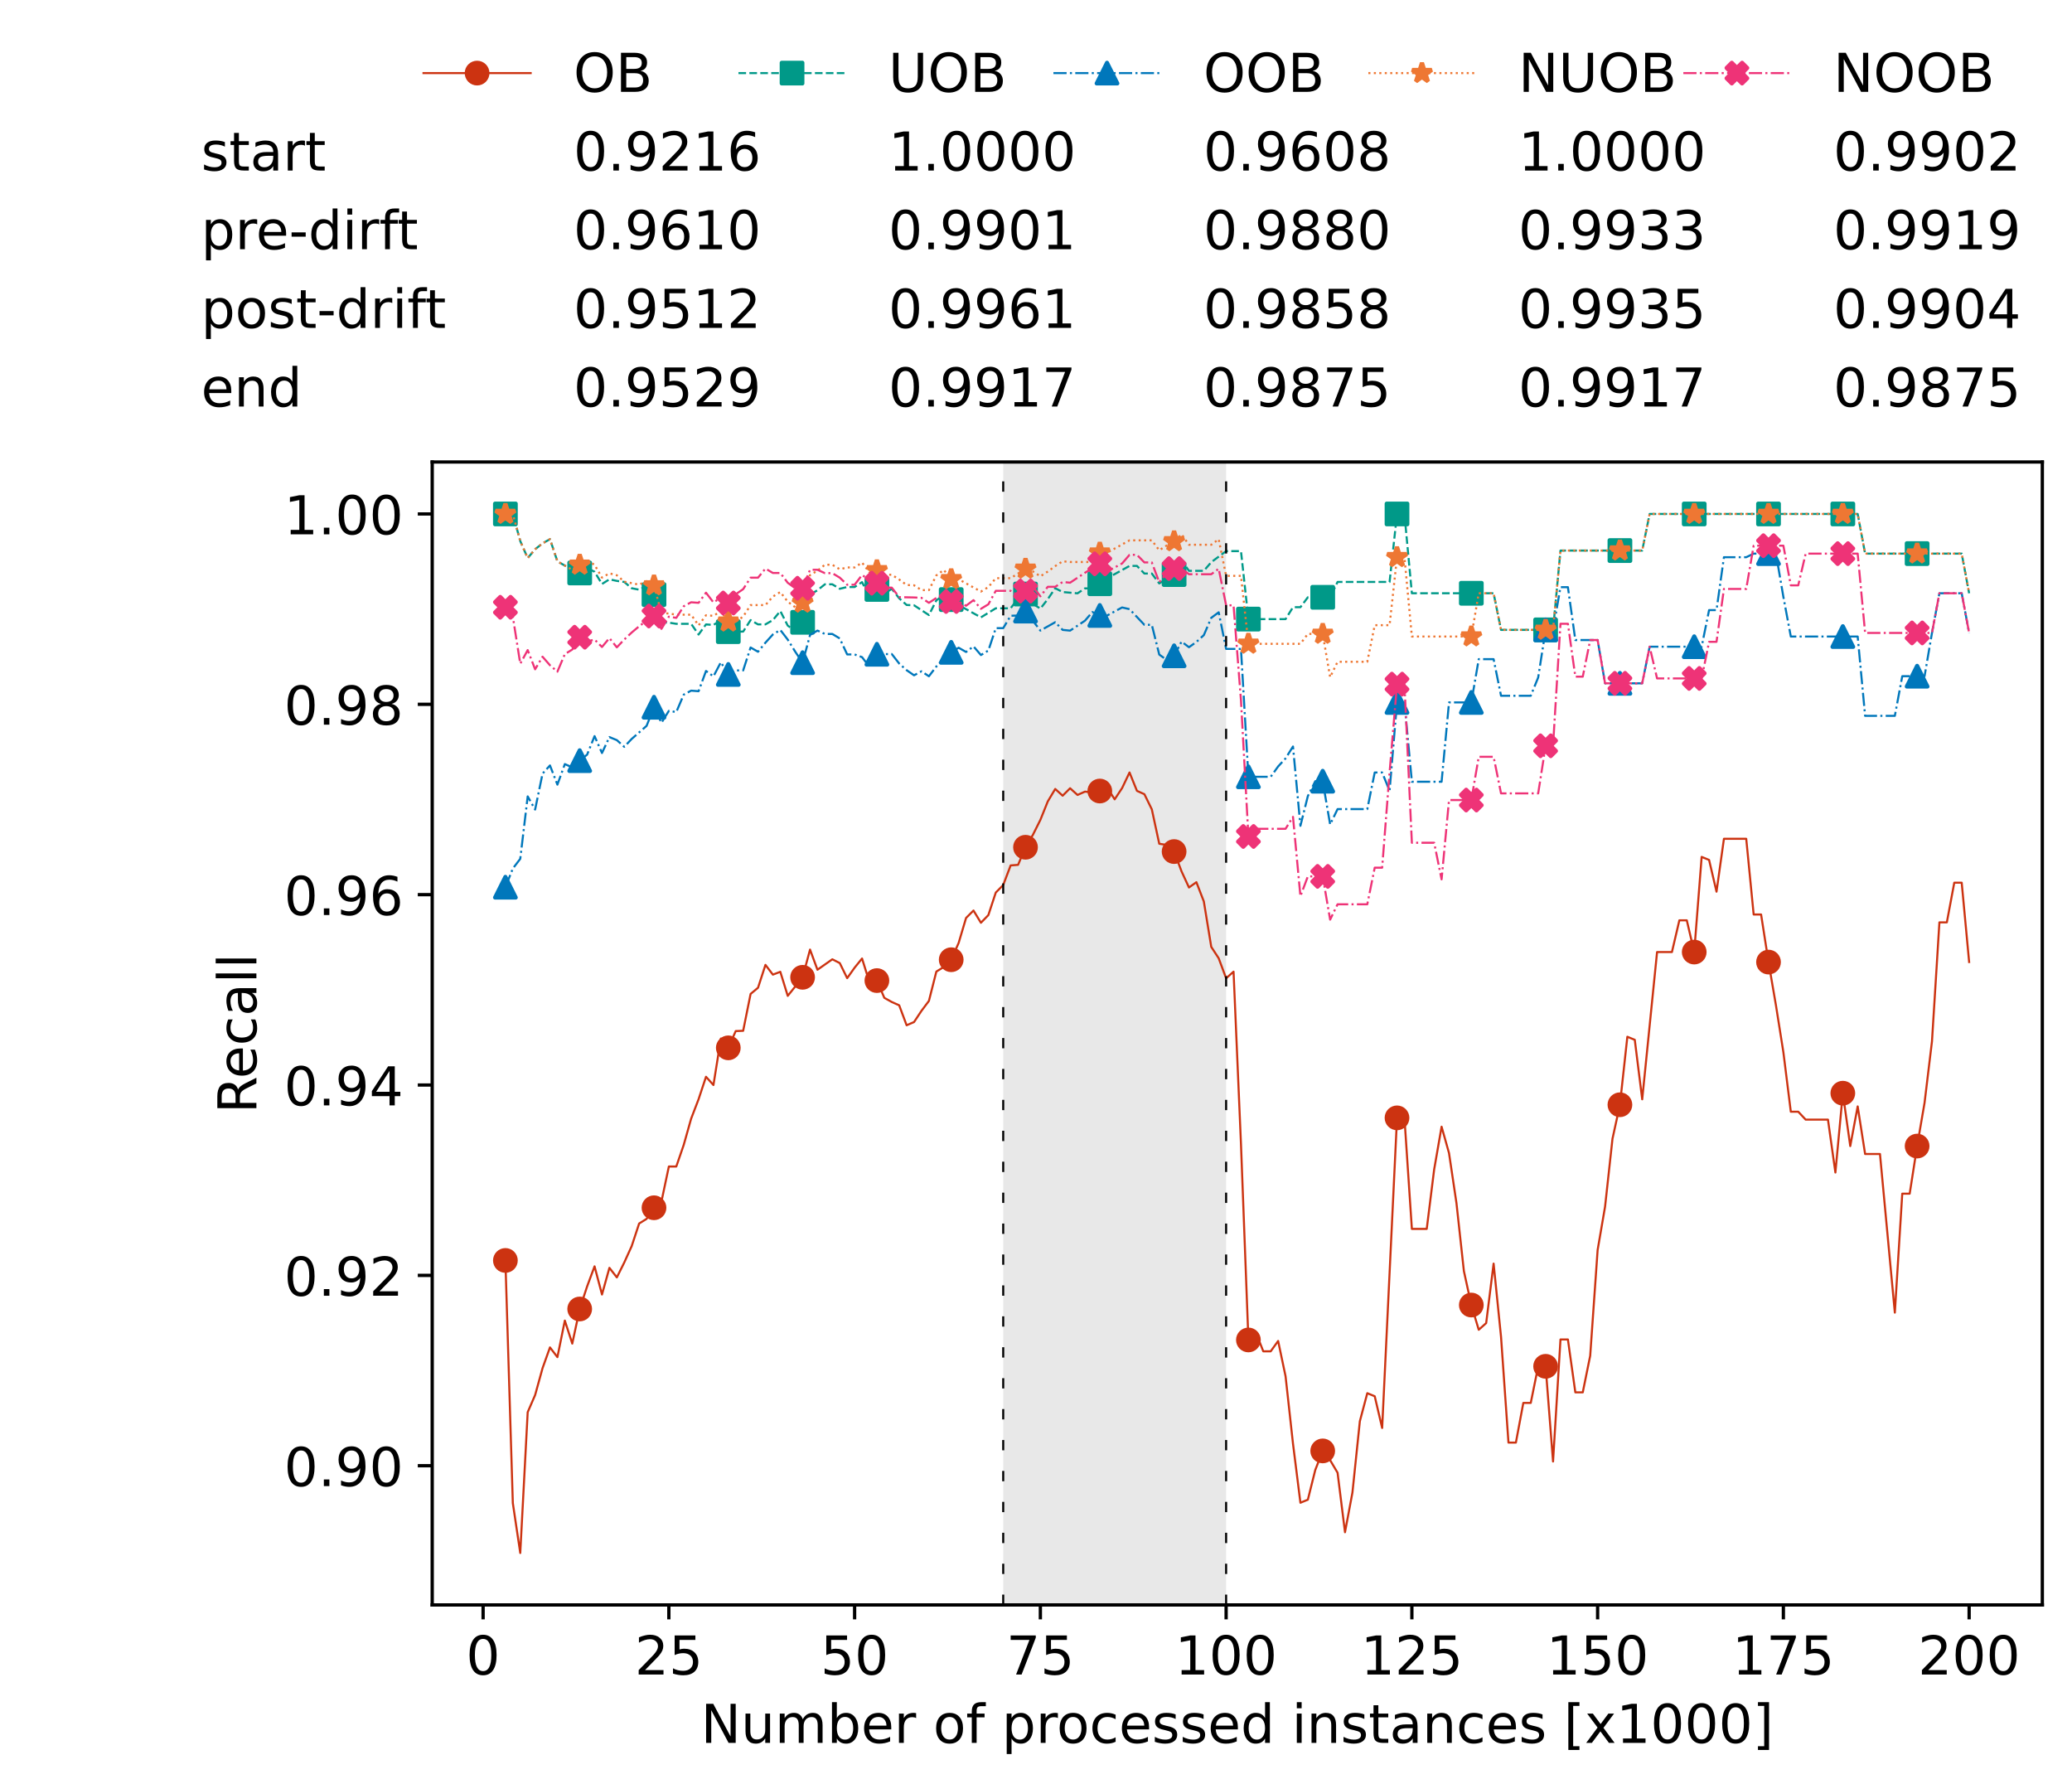 <?xml version="1.0" encoding="utf-8" standalone="no"?>
<!DOCTYPE svg PUBLIC "-//W3C//DTD SVG 1.1//EN"
  "http://www.w3.org/Graphics/SVG/1.1/DTD/svg11.dtd">
<!-- Created with matplotlib (https://matplotlib.org/) -->
<svg height="432.615pt" version="1.1" viewBox="0 0 502.65 432.615" width="502.65pt" xmlns="http://www.w3.org/2000/svg" xmlns:xlink="http://www.w3.org/1999/xlink">
 <defs>
  <style type="text/css">*{stroke-linecap:butt;stroke-linejoin:round;}</style>
 </defs>
 <g id="figure_1">
  <g id="patch_1">
   <path d="M 0 432.615 
L 502.65 432.615 
L 502.65 0 
L 0 0 
z
" style="fill:#ffffff;"/>
  </g>
  <g id="axes_1">
   <g id="patch_2">
    <path d="M 104.85 389.252 
L 495.45 389.252 
L 495.45 112.052 
L 104.85 112.052 
z
" style="fill:#ffffff;"/>
   </g>
   <g id="patch_3">
    <path clip-path="url(#p52d03f6ad4)" d="M 297.446 389.252 
L 297.446 112.052 
L 243.372 112.052 
L 243.372 389.252 
z
" style="fill:#d3d3d3;opacity:0.5;"/>
   </g>
   <g id="matplotlib.axis_1">
    <g id="xtick_1">
     <g id="line2d_1">
      <defs>
       <path d="M 0 0 
L 0 3.5 
" id="m8060e489e4" style="stroke:#000000;stroke-width:0.8;"/>
      </defs>
      <g>
       <use style="stroke:#000000;stroke-width:0.8;" x="117.197" xlink:href="#m8060e489e4" y="389.252"/>
      </g>
     </g>
     <g id="text_1">
      <!-- 0 -->
      <g transform="translate(113.061 406.13)scale(0.13 -0.13)">
       <defs>
        <path d="M 31.781 66.406 
Q 24.172 66.406 20.328 58.906 
Q 16.5 51.422 16.5 36.375 
Q 16.5 21.391 20.328 13.891 
Q 24.172 6.391 31.781 6.391 
Q 39.453 6.391 43.281 13.891 
Q 47.125 21.391 47.125 36.375 
Q 47.125 51.422 43.281 58.906 
Q 39.453 66.406 31.781 66.406 
z
M 31.781 74.219 
Q 44.047 74.219 50.516 64.516 
Q 56.984 54.828 56.984 36.375 
Q 56.984 17.969 50.516 8.266 
Q 44.047 -1.422 31.781 -1.422 
Q 19.531 -1.422 13.062 8.266 
Q 6.594 17.969 6.594 36.375 
Q 6.594 54.828 13.062 64.516 
Q 19.531 74.219 31.781 74.219 
z
" id="DejaVuSans-48"/>
       </defs>
       <use xlink:href="#DejaVuSans-48"/>
      </g>
     </g>
    </g>
    <g id="xtick_2">
     <g id="line2d_2">
      <g>
       <use style="stroke:#000000;stroke-width:0.8;" x="162.259" xlink:href="#m8060e489e4" y="389.252"/>
      </g>
     </g>
     <g id="text_2">
      <!-- 25 -->
      <g transform="translate(153.988 406.13)scale(0.13 -0.13)">
       <defs>
        <path d="M 19.188 8.297 
L 53.609 8.297 
L 53.609 0 
L 7.328 0 
L 7.328 8.297 
Q 12.938 14.109 22.625 23.891 
Q 32.328 33.688 34.812 36.531 
Q 39.547 41.844 41.422 45.531 
Q 43.312 49.219 43.312 52.781 
Q 43.312 58.594 39.234 62.25 
Q 35.156 65.922 28.609 65.922 
Q 23.969 65.922 18.812 64.312 
Q 13.672 62.703 7.812 59.422 
L 7.812 69.391 
Q 13.766 71.781 18.938 73 
Q 24.125 74.219 28.422 74.219 
Q 39.75 74.219 46.484 68.547 
Q 53.219 62.891 53.219 53.422 
Q 53.219 48.922 51.531 44.891 
Q 49.859 40.875 45.406 35.406 
Q 44.188 33.984 37.641 27.219 
Q 31.109 20.453 19.188 8.297 
z
" id="DejaVuSans-50"/>
        <path d="M 10.797 72.906 
L 49.516 72.906 
L 49.516 64.594 
L 19.828 64.594 
L 19.828 46.734 
Q 21.969 47.469 24.109 47.828 
Q 26.266 48.188 28.422 48.188 
Q 40.625 48.188 47.75 41.5 
Q 54.891 34.812 54.891 23.391 
Q 54.891 11.625 47.562 5.094 
Q 40.234 -1.422 26.906 -1.422 
Q 22.312 -1.422 17.547 -0.641 
Q 12.797 0.141 7.719 1.703 
L 7.719 11.625 
Q 12.109 9.234 16.797 8.062 
Q 21.484 6.891 26.703 6.891 
Q 35.156 6.891 40.078 11.328 
Q 45.016 15.766 45.016 23.391 
Q 45.016 31 40.078 35.438 
Q 35.156 39.891 26.703 39.891 
Q 22.75 39.891 18.812 39.016 
Q 14.891 38.141 10.797 36.281 
z
" id="DejaVuSans-53"/>
       </defs>
       <use xlink:href="#DejaVuSans-50"/>
       <use x="63.623" xlink:href="#DejaVuSans-53"/>
      </g>
     </g>
    </g>
    <g id="xtick_3">
     <g id="line2d_3">
      <g>
       <use style="stroke:#000000;stroke-width:0.8;" x="207.322" xlink:href="#m8060e489e4" y="389.252"/>
      </g>
     </g>
     <g id="text_3">
      <!-- 50 -->
      <g transform="translate(199.05 406.13)scale(0.13 -0.13)">
       <use xlink:href="#DejaVuSans-53"/>
       <use x="63.623" xlink:href="#DejaVuSans-48"/>
      </g>
     </g>
    </g>
    <g id="xtick_4">
     <g id="line2d_4">
      <g>
       <use style="stroke:#000000;stroke-width:0.8;" x="252.384" xlink:href="#m8060e489e4" y="389.252"/>
      </g>
     </g>
     <g id="text_4">
      <!-- 75 -->
      <g transform="translate(244.113 406.13)scale(0.13 -0.13)">
       <defs>
        <path d="M 8.203 72.906 
L 55.078 72.906 
L 55.078 68.703 
L 28.609 0 
L 18.312 0 
L 43.219 64.594 
L 8.203 64.594 
z
" id="DejaVuSans-55"/>
       </defs>
       <use xlink:href="#DejaVuSans-55"/>
       <use x="63.623" xlink:href="#DejaVuSans-53"/>
      </g>
     </g>
    </g>
    <g id="xtick_5">
     <g id="line2d_5">
      <g>
       <use style="stroke:#000000;stroke-width:0.8;" x="297.446" xlink:href="#m8060e489e4" y="389.252"/>
      </g>
     </g>
     <g id="text_5">
      <!-- 100 -->
      <g transform="translate(285.039 406.13)scale(0.13 -0.13)">
       <defs>
        <path d="M 12.406 8.297 
L 28.516 8.297 
L 28.516 63.922 
L 10.984 60.406 
L 10.984 69.391 
L 28.422 72.906 
L 38.281 72.906 
L 38.281 8.297 
L 54.391 8.297 
L 54.391 0 
L 12.406 0 
z
" id="DejaVuSans-49"/>
       </defs>
       <use xlink:href="#DejaVuSans-49"/>
       <use x="63.623" xlink:href="#DejaVuSans-48"/>
       <use x="127.246" xlink:href="#DejaVuSans-48"/>
      </g>
     </g>
    </g>
    <g id="xtick_6">
     <g id="line2d_6">
      <g>
       <use style="stroke:#000000;stroke-width:0.8;" x="342.509" xlink:href="#m8060e489e4" y="389.252"/>
      </g>
     </g>
     <g id="text_6">
      <!-- 125 -->
      <g transform="translate(330.102 406.13)scale(0.13 -0.13)">
       <use xlink:href="#DejaVuSans-49"/>
       <use x="63.623" xlink:href="#DejaVuSans-50"/>
       <use x="127.246" xlink:href="#DejaVuSans-53"/>
      </g>
     </g>
    </g>
    <g id="xtick_7">
     <g id="line2d_7">
      <g>
       <use style="stroke:#000000;stroke-width:0.8;" x="387.571" xlink:href="#m8060e489e4" y="389.252"/>
      </g>
     </g>
     <g id="text_7">
      <!-- 150 -->
      <g transform="translate(375.164 406.13)scale(0.13 -0.13)">
       <use xlink:href="#DejaVuSans-49"/>
       <use x="63.623" xlink:href="#DejaVuSans-53"/>
       <use x="127.246" xlink:href="#DejaVuSans-48"/>
      </g>
     </g>
    </g>
    <g id="xtick_8">
     <g id="line2d_8">
      <g>
       <use style="stroke:#000000;stroke-width:0.8;" x="432.633" xlink:href="#m8060e489e4" y="389.252"/>
      </g>
     </g>
     <g id="text_8">
      <!-- 175 -->
      <g transform="translate(420.226 406.13)scale(0.13 -0.13)">
       <use xlink:href="#DejaVuSans-49"/>
       <use x="63.623" xlink:href="#DejaVuSans-55"/>
       <use x="127.246" xlink:href="#DejaVuSans-53"/>
      </g>
     </g>
    </g>
    <g id="xtick_9">
     <g id="line2d_9">
      <g>
       <use style="stroke:#000000;stroke-width:0.8;" x="477.695" xlink:href="#m8060e489e4" y="389.252"/>
      </g>
     </g>
     <g id="text_9">
      <!-- 200 -->
      <g transform="translate(465.289 406.13)scale(0.13 -0.13)">
       <use xlink:href="#DejaVuSans-50"/>
       <use x="63.623" xlink:href="#DejaVuSans-48"/>
       <use x="127.246" xlink:href="#DejaVuSans-48"/>
      </g>
     </g>
    </g>
    <g id="text_10">
     <!-- Number of processed instances [x1000] -->
     <g transform="translate(170.025 422.711)scale(0.13 -0.13)">
      <defs>
       <path d="M 9.812 72.906 
L 23.094 72.906 
L 55.422 11.922 
L 55.422 72.906 
L 64.984 72.906 
L 64.984 0 
L 51.703 0 
L 19.391 60.984 
L 19.391 0 
L 9.812 0 
z
" id="DejaVuSans-78"/>
       <path d="M 8.5 21.578 
L 8.5 54.688 
L 17.484 54.688 
L 17.484 21.922 
Q 17.484 14.156 20.5 10.266 
Q 23.531 6.391 29.594 6.391 
Q 36.859 6.391 41.078 11.031 
Q 45.312 15.672 45.312 23.688 
L 45.312 54.688 
L 54.297 54.688 
L 54.297 0 
L 45.312 0 
L 45.312 8.406 
Q 42.047 3.422 37.719 1 
Q 33.406 -1.422 27.688 -1.422 
Q 18.266 -1.422 13.375 4.438 
Q 8.5 10.297 8.5 21.578 
z
M 31.109 56 
z
" id="DejaVuSans-117"/>
       <path d="M 52 44.188 
Q 55.375 50.25 60.062 53.125 
Q 64.75 56 71.094 56 
Q 79.641 56 84.281 50.016 
Q 88.922 44.047 88.922 33.016 
L 88.922 0 
L 79.891 0 
L 79.891 32.719 
Q 79.891 40.578 77.094 44.375 
Q 74.312 48.188 68.609 48.188 
Q 61.625 48.188 57.562 43.547 
Q 53.516 38.922 53.516 30.906 
L 53.516 0 
L 44.484 0 
L 44.484 32.719 
Q 44.484 40.625 41.703 44.406 
Q 38.922 48.188 33.109 48.188 
Q 26.219 48.188 22.156 43.531 
Q 18.109 38.875 18.109 30.906 
L 18.109 0 
L 9.078 0 
L 9.078 54.688 
L 18.109 54.688 
L 18.109 46.188 
Q 21.188 51.219 25.484 53.609 
Q 29.781 56 35.688 56 
Q 41.656 56 45.828 52.969 
Q 50 49.953 52 44.188 
z
" id="DejaVuSans-109"/>
       <path d="M 48.688 27.297 
Q 48.688 37.203 44.609 42.844 
Q 40.531 48.484 33.406 48.484 
Q 26.266 48.484 22.188 42.844 
Q 18.109 37.203 18.109 27.297 
Q 18.109 17.391 22.188 11.75 
Q 26.266 6.109 33.406 6.109 
Q 40.531 6.109 44.609 11.75 
Q 48.688 17.391 48.688 27.297 
z
M 18.109 46.391 
Q 20.953 51.266 25.266 53.625 
Q 29.594 56 35.594 56 
Q 45.562 56 51.781 48.094 
Q 58.016 40.188 58.016 27.297 
Q 58.016 14.406 51.781 6.484 
Q 45.562 -1.422 35.594 -1.422 
Q 29.594 -1.422 25.266 0.953 
Q 20.953 3.328 18.109 8.203 
L 18.109 0 
L 9.078 0 
L 9.078 75.984 
L 18.109 75.984 
z
" id="DejaVuSans-98"/>
       <path d="M 56.203 29.594 
L 56.203 25.203 
L 14.891 25.203 
Q 15.484 15.922 20.484 11.062 
Q 25.484 6.203 34.422 6.203 
Q 39.594 6.203 44.453 7.469 
Q 49.312 8.734 54.109 11.281 
L 54.109 2.781 
Q 49.266 0.734 44.188 -0.344 
Q 39.109 -1.422 33.891 -1.422 
Q 20.797 -1.422 13.156 6.188 
Q 5.516 13.812 5.516 26.812 
Q 5.516 40.234 12.766 48.109 
Q 20.016 56 32.328 56 
Q 43.359 56 49.781 48.891 
Q 56.203 41.797 56.203 29.594 
z
M 47.219 32.234 
Q 47.125 39.594 43.094 43.984 
Q 39.062 48.391 32.422 48.391 
Q 24.906 48.391 20.391 44.141 
Q 15.875 39.891 15.188 32.172 
z
" id="DejaVuSans-101"/>
       <path d="M 41.109 46.297 
Q 39.594 47.172 37.812 47.578 
Q 36.031 48 33.891 48 
Q 26.266 48 22.188 43.047 
Q 18.109 38.094 18.109 28.812 
L 18.109 0 
L 9.078 0 
L 9.078 54.688 
L 18.109 54.688 
L 18.109 46.188 
Q 20.953 51.172 25.484 53.578 
Q 30.031 56 36.531 56 
Q 37.453 56 38.578 55.875 
Q 39.703 55.766 41.062 55.516 
z
" id="DejaVuSans-114"/>
       <path id="DejaVuSans-32"/>
       <path d="M 30.609 48.391 
Q 23.391 48.391 19.188 42.75 
Q 14.984 37.109 14.984 27.297 
Q 14.984 17.484 19.156 11.844 
Q 23.344 6.203 30.609 6.203 
Q 37.797 6.203 41.984 11.859 
Q 46.188 17.531 46.188 27.297 
Q 46.188 37.016 41.984 42.703 
Q 37.797 48.391 30.609 48.391 
z
M 30.609 56 
Q 42.328 56 49.016 48.375 
Q 55.719 40.766 55.719 27.297 
Q 55.719 13.875 49.016 6.219 
Q 42.328 -1.422 30.609 -1.422 
Q 18.844 -1.422 12.172 6.219 
Q 5.516 13.875 5.516 27.297 
Q 5.516 40.766 12.172 48.375 
Q 18.844 56 30.609 56 
z
" id="DejaVuSans-111"/>
       <path d="M 37.109 75.984 
L 37.109 68.5 
L 28.516 68.5 
Q 23.688 68.5 21.797 66.547 
Q 19.922 64.594 19.922 59.516 
L 19.922 54.688 
L 34.719 54.688 
L 34.719 47.703 
L 19.922 47.703 
L 19.922 0 
L 10.891 0 
L 10.891 47.703 
L 2.297 47.703 
L 2.297 54.688 
L 10.891 54.688 
L 10.891 58.5 
Q 10.891 67.625 15.141 71.797 
Q 19.391 75.984 28.609 75.984 
z
" id="DejaVuSans-102"/>
       <path d="M 18.109 8.203 
L 18.109 -20.797 
L 9.078 -20.797 
L 9.078 54.688 
L 18.109 54.688 
L 18.109 46.391 
Q 20.953 51.266 25.266 53.625 
Q 29.594 56 35.594 56 
Q 45.562 56 51.781 48.094 
Q 58.016 40.188 58.016 27.297 
Q 58.016 14.406 51.781 6.484 
Q 45.562 -1.422 35.594 -1.422 
Q 29.594 -1.422 25.266 0.953 
Q 20.953 3.328 18.109 8.203 
z
M 48.688 27.297 
Q 48.688 37.203 44.609 42.844 
Q 40.531 48.484 33.406 48.484 
Q 26.266 48.484 22.188 42.844 
Q 18.109 37.203 18.109 27.297 
Q 18.109 17.391 22.188 11.75 
Q 26.266 6.109 33.406 6.109 
Q 40.531 6.109 44.609 11.75 
Q 48.688 17.391 48.688 27.297 
z
" id="DejaVuSans-112"/>
       <path d="M 48.781 52.594 
L 48.781 44.188 
Q 44.969 46.297 41.141 47.344 
Q 37.312 48.391 33.406 48.391 
Q 24.656 48.391 19.812 42.844 
Q 14.984 37.312 14.984 27.297 
Q 14.984 17.281 19.812 11.734 
Q 24.656 6.203 33.406 6.203 
Q 37.312 6.203 41.141 7.25 
Q 44.969 8.297 48.781 10.406 
L 48.781 2.094 
Q 45.016 0.344 40.984 -0.531 
Q 36.969 -1.422 32.422 -1.422 
Q 20.062 -1.422 12.781 6.344 
Q 5.516 14.109 5.516 27.297 
Q 5.516 40.672 12.859 48.328 
Q 20.219 56 33.016 56 
Q 37.156 56 41.109 55.141 
Q 45.062 54.297 48.781 52.594 
z
" id="DejaVuSans-99"/>
       <path d="M 44.281 53.078 
L 44.281 44.578 
Q 40.484 46.531 36.375 47.5 
Q 32.281 48.484 27.875 48.484 
Q 21.188 48.484 17.844 46.438 
Q 14.5 44.391 14.5 40.281 
Q 14.5 37.156 16.891 35.375 
Q 19.281 33.594 26.516 31.984 
L 29.594 31.297 
Q 39.156 29.25 43.188 25.516 
Q 47.219 21.781 47.219 15.094 
Q 47.219 7.469 41.188 3.016 
Q 35.156 -1.422 24.609 -1.422 
Q 20.219 -1.422 15.453 -0.562 
Q 10.688 0.297 5.422 2 
L 5.422 11.281 
Q 10.406 8.688 15.234 7.391 
Q 20.062 6.109 24.812 6.109 
Q 31.156 6.109 34.562 8.281 
Q 37.984 10.453 37.984 14.406 
Q 37.984 18.062 35.516 20.016 
Q 33.062 21.969 24.703 23.781 
L 21.578 24.516 
Q 13.234 26.266 9.516 29.906 
Q 5.812 33.547 5.812 39.891 
Q 5.812 47.609 11.281 51.797 
Q 16.75 56 26.812 56 
Q 31.781 56 36.172 55.266 
Q 40.578 54.547 44.281 53.078 
z
" id="DejaVuSans-115"/>
       <path d="M 45.406 46.391 
L 45.406 75.984 
L 54.391 75.984 
L 54.391 0 
L 45.406 0 
L 45.406 8.203 
Q 42.578 3.328 38.25 0.953 
Q 33.938 -1.422 27.875 -1.422 
Q 17.969 -1.422 11.734 6.484 
Q 5.516 14.406 5.516 27.297 
Q 5.516 40.188 11.734 48.094 
Q 17.969 56 27.875 56 
Q 33.938 56 38.25 53.625 
Q 42.578 51.266 45.406 46.391 
z
M 14.797 27.297 
Q 14.797 17.391 18.875 11.75 
Q 22.953 6.109 30.078 6.109 
Q 37.203 6.109 41.297 11.75 
Q 45.406 17.391 45.406 27.297 
Q 45.406 37.203 41.297 42.844 
Q 37.203 48.484 30.078 48.484 
Q 22.953 48.484 18.875 42.844 
Q 14.797 37.203 14.797 27.297 
z
" id="DejaVuSans-100"/>
       <path d="M 9.422 54.688 
L 18.406 54.688 
L 18.406 0 
L 9.422 0 
z
M 9.422 75.984 
L 18.406 75.984 
L 18.406 64.594 
L 9.422 64.594 
z
" id="DejaVuSans-105"/>
       <path d="M 54.891 33.016 
L 54.891 0 
L 45.906 0 
L 45.906 32.719 
Q 45.906 40.484 42.875 44.328 
Q 39.844 48.188 33.797 48.188 
Q 26.516 48.188 22.312 43.547 
Q 18.109 38.922 18.109 30.906 
L 18.109 0 
L 9.078 0 
L 9.078 54.688 
L 18.109 54.688 
L 18.109 46.188 
Q 21.344 51.125 25.703 53.562 
Q 30.078 56 35.797 56 
Q 45.219 56 50.047 50.172 
Q 54.891 44.344 54.891 33.016 
z
" id="DejaVuSans-110"/>
       <path d="M 18.312 70.219 
L 18.312 54.688 
L 36.812 54.688 
L 36.812 47.703 
L 18.312 47.703 
L 18.312 18.016 
Q 18.312 11.328 20.141 9.422 
Q 21.969 7.516 27.594 7.516 
L 36.812 7.516 
L 36.812 0 
L 27.594 0 
Q 17.188 0 13.234 3.875 
Q 9.281 7.766 9.281 18.016 
L 9.281 47.703 
L 2.688 47.703 
L 2.688 54.688 
L 9.281 54.688 
L 9.281 70.219 
z
" id="DejaVuSans-116"/>
       <path d="M 34.281 27.484 
Q 23.391 27.484 19.188 25 
Q 14.984 22.516 14.984 16.5 
Q 14.984 11.719 18.141 8.906 
Q 21.297 6.109 26.703 6.109 
Q 34.188 6.109 38.703 11.406 
Q 43.219 16.703 43.219 25.484 
L 43.219 27.484 
z
M 52.203 31.203 
L 52.203 0 
L 43.219 0 
L 43.219 8.297 
Q 40.141 3.328 35.547 0.953 
Q 30.953 -1.422 24.312 -1.422 
Q 15.922 -1.422 10.953 3.297 
Q 6 8.016 6 15.922 
Q 6 25.141 12.172 29.828 
Q 18.359 34.516 30.609 34.516 
L 43.219 34.516 
L 43.219 35.406 
Q 43.219 41.609 39.141 45 
Q 35.062 48.391 27.688 48.391 
Q 23 48.391 18.547 47.266 
Q 14.109 46.141 10.016 43.891 
L 10.016 52.203 
Q 14.938 54.109 19.578 55.047 
Q 24.219 56 28.609 56 
Q 40.484 56 46.344 49.844 
Q 52.203 43.703 52.203 31.203 
z
" id="DejaVuSans-97"/>
       <path d="M 8.594 75.984 
L 29.297 75.984 
L 29.297 69 
L 17.578 69 
L 17.578 -6.203 
L 29.297 -6.203 
L 29.297 -13.188 
L 8.594 -13.188 
z
" id="DejaVuSans-91"/>
       <path d="M 54.891 54.688 
L 35.109 28.078 
L 55.906 0 
L 45.312 0 
L 29.391 21.484 
L 13.484 0 
L 2.875 0 
L 24.125 28.609 
L 4.688 54.688 
L 15.281 54.688 
L 29.781 35.203 
L 44.281 54.688 
z
" id="DejaVuSans-120"/>
       <path d="M 30.422 75.984 
L 30.422 -13.188 
L 9.719 -13.188 
L 9.719 -6.203 
L 21.391 -6.203 
L 21.391 69 
L 9.719 69 
L 9.719 75.984 
z
" id="DejaVuSans-93"/>
      </defs>
      <use xlink:href="#DejaVuSans-78"/>
      <use x="74.805" xlink:href="#DejaVuSans-117"/>
      <use x="138.184" xlink:href="#DejaVuSans-109"/>
      <use x="235.596" xlink:href="#DejaVuSans-98"/>
      <use x="299.072" xlink:href="#DejaVuSans-101"/>
      <use x="360.596" xlink:href="#DejaVuSans-114"/>
      <use x="401.709" xlink:href="#DejaVuSans-32"/>
      <use x="433.496" xlink:href="#DejaVuSans-111"/>
      <use x="494.678" xlink:href="#DejaVuSans-102"/>
      <use x="529.883" xlink:href="#DejaVuSans-32"/>
      <use x="561.67" xlink:href="#DejaVuSans-112"/>
      <use x="625.146" xlink:href="#DejaVuSans-114"/>
      <use x="664.01" xlink:href="#DejaVuSans-111"/>
      <use x="725.191" xlink:href="#DejaVuSans-99"/>
      <use x="780.172" xlink:href="#DejaVuSans-101"/>
      <use x="841.695" xlink:href="#DejaVuSans-115"/>
      <use x="893.795" xlink:href="#DejaVuSans-115"/>
      <use x="945.895" xlink:href="#DejaVuSans-101"/>
      <use x="1007.418" xlink:href="#DejaVuSans-100"/>
      <use x="1070.895" xlink:href="#DejaVuSans-32"/>
      <use x="1102.682" xlink:href="#DejaVuSans-105"/>
      <use x="1130.465" xlink:href="#DejaVuSans-110"/>
      <use x="1193.844" xlink:href="#DejaVuSans-115"/>
      <use x="1245.943" xlink:href="#DejaVuSans-116"/>
      <use x="1285.152" xlink:href="#DejaVuSans-97"/>
      <use x="1346.432" xlink:href="#DejaVuSans-110"/>
      <use x="1409.811" xlink:href="#DejaVuSans-99"/>
      <use x="1464.791" xlink:href="#DejaVuSans-101"/>
      <use x="1526.314" xlink:href="#DejaVuSans-115"/>
      <use x="1578.414" xlink:href="#DejaVuSans-32"/>
      <use x="1610.201" xlink:href="#DejaVuSans-91"/>
      <use x="1649.215" xlink:href="#DejaVuSans-120"/>
      <use x="1708.395" xlink:href="#DejaVuSans-49"/>
      <use x="1772.018" xlink:href="#DejaVuSans-48"/>
      <use x="1835.641" xlink:href="#DejaVuSans-48"/>
      <use x="1899.264" xlink:href="#DejaVuSans-48"/>
      <use x="1962.887" xlink:href="#DejaVuSans-93"/>
     </g>
    </g>
   </g>
   <g id="matplotlib.axis_2">
    <g id="ytick_1">
     <g id="line2d_10">
      <defs>
       <path d="M 0 0 
L -3.5 0 
" id="m5a7bfe696b" style="stroke:#000000;stroke-width:0.8;"/>
      </defs>
      <g>
       <use style="stroke:#000000;stroke-width:0.8;" x="104.85" xlink:href="#m5a7bfe696b" y="355.491"/>
      </g>
     </g>
     <g id="text_11">
      <!-- 0.90 -->
      <g transform="translate(68.905 360.43)scale(0.13 -0.13)">
       <defs>
        <path d="M 10.688 12.406 
L 21 12.406 
L 21 0 
L 10.688 0 
z
" id="DejaVuSans-46"/>
        <path d="M 10.984 1.516 
L 10.984 10.5 
Q 14.703 8.734 18.5 7.812 
Q 22.312 6.891 25.984 6.891 
Q 35.75 6.891 40.891 13.453 
Q 46.047 20.016 46.781 33.406 
Q 43.953 29.203 39.594 26.953 
Q 35.25 24.703 29.984 24.703 
Q 19.047 24.703 12.672 31.312 
Q 6.297 37.938 6.297 49.422 
Q 6.297 60.641 12.938 67.422 
Q 19.578 74.219 30.609 74.219 
Q 43.266 74.219 49.922 64.516 
Q 56.594 54.828 56.594 36.375 
Q 56.594 19.141 48.406 8.859 
Q 40.234 -1.422 26.422 -1.422 
Q 22.703 -1.422 18.891 -0.688 
Q 15.094 0.047 10.984 1.516 
z
M 30.609 32.422 
Q 37.25 32.422 41.125 36.953 
Q 45.016 41.5 45.016 49.422 
Q 45.016 57.281 41.125 61.844 
Q 37.25 66.406 30.609 66.406 
Q 23.969 66.406 20.094 61.844 
Q 16.219 57.281 16.219 49.422 
Q 16.219 41.5 20.094 36.953 
Q 23.969 32.422 30.609 32.422 
z
" id="DejaVuSans-57"/>
       </defs>
       <use xlink:href="#DejaVuSans-48"/>
       <use x="63.623" xlink:href="#DejaVuSans-46"/>
       <use x="95.41" xlink:href="#DejaVuSans-57"/>
       <use x="159.033" xlink:href="#DejaVuSans-48"/>
      </g>
     </g>
    </g>
    <g id="ytick_2">
     <g id="line2d_11">
      <g>
       <use style="stroke:#000000;stroke-width:0.8;" x="104.85" xlink:href="#m5a7bfe696b" y="309.323"/>
      </g>
     </g>
     <g id="text_12">
      <!-- 0.92 -->
      <g transform="translate(68.905 314.262)scale(0.13 -0.13)">
       <use xlink:href="#DejaVuSans-48"/>
       <use x="63.623" xlink:href="#DejaVuSans-46"/>
       <use x="95.41" xlink:href="#DejaVuSans-57"/>
       <use x="159.033" xlink:href="#DejaVuSans-50"/>
      </g>
     </g>
    </g>
    <g id="ytick_3">
     <g id="line2d_12">
      <g>
       <use style="stroke:#000000;stroke-width:0.8;" x="104.85" xlink:href="#m5a7bfe696b" y="263.155"/>
      </g>
     </g>
     <g id="text_13">
      <!-- 0.94 -->
      <g transform="translate(68.905 268.094)scale(0.13 -0.13)">
       <defs>
        <path d="M 37.797 64.312 
L 12.891 25.391 
L 37.797 25.391 
z
M 35.203 72.906 
L 47.609 72.906 
L 47.609 25.391 
L 58.016 25.391 
L 58.016 17.188 
L 47.609 17.188 
L 47.609 0 
L 37.797 0 
L 37.797 17.188 
L 4.891 17.188 
L 4.891 26.703 
z
" id="DejaVuSans-52"/>
       </defs>
       <use xlink:href="#DejaVuSans-48"/>
       <use x="63.623" xlink:href="#DejaVuSans-46"/>
       <use x="95.41" xlink:href="#DejaVuSans-57"/>
       <use x="159.033" xlink:href="#DejaVuSans-52"/>
      </g>
     </g>
    </g>
    <g id="ytick_4">
     <g id="line2d_13">
      <g>
       <use style="stroke:#000000;stroke-width:0.8;" x="104.85" xlink:href="#m5a7bfe696b" y="216.987"/>
      </g>
     </g>
     <g id="text_14">
      <!-- 0.96 -->
      <g transform="translate(68.905 221.926)scale(0.13 -0.13)">
       <defs>
        <path d="M 33.016 40.375 
Q 26.375 40.375 22.484 35.828 
Q 18.609 31.297 18.609 23.391 
Q 18.609 15.531 22.484 10.953 
Q 26.375 6.391 33.016 6.391 
Q 39.656 6.391 43.531 10.953 
Q 47.406 15.531 47.406 23.391 
Q 47.406 31.297 43.531 35.828 
Q 39.656 40.375 33.016 40.375 
z
M 52.594 71.297 
L 52.594 62.312 
Q 48.875 64.062 45.094 64.984 
Q 41.312 65.922 37.594 65.922 
Q 27.828 65.922 22.672 59.328 
Q 17.531 52.734 16.797 39.406 
Q 19.672 43.656 24.016 45.922 
Q 28.375 48.188 33.594 48.188 
Q 44.578 48.188 50.953 41.516 
Q 57.328 34.859 57.328 23.391 
Q 57.328 12.156 50.688 5.359 
Q 44.047 -1.422 33.016 -1.422 
Q 20.359 -1.422 13.672 8.266 
Q 6.984 17.969 6.984 36.375 
Q 6.984 53.656 15.188 63.938 
Q 23.391 74.219 37.203 74.219 
Q 40.922 74.219 44.703 73.484 
Q 48.484 72.75 52.594 71.297 
z
" id="DejaVuSans-54"/>
       </defs>
       <use xlink:href="#DejaVuSans-48"/>
       <use x="63.623" xlink:href="#DejaVuSans-46"/>
       <use x="95.41" xlink:href="#DejaVuSans-57"/>
       <use x="159.033" xlink:href="#DejaVuSans-54"/>
      </g>
     </g>
    </g>
    <g id="ytick_5">
     <g id="line2d_14">
      <g>
       <use style="stroke:#000000;stroke-width:0.8;" x="104.85" xlink:href="#m5a7bfe696b" y="170.82"/>
      </g>
     </g>
     <g id="text_15">
      <!-- 0.98 -->
      <g transform="translate(68.905 175.759)scale(0.13 -0.13)">
       <defs>
        <path d="M 31.781 34.625 
Q 24.75 34.625 20.719 30.859 
Q 16.703 27.094 16.703 20.516 
Q 16.703 13.922 20.719 10.156 
Q 24.75 6.391 31.781 6.391 
Q 38.812 6.391 42.859 10.172 
Q 46.922 13.969 46.922 20.516 
Q 46.922 27.094 42.891 30.859 
Q 38.875 34.625 31.781 34.625 
z
M 21.922 38.812 
Q 15.578 40.375 12.031 44.719 
Q 8.5 49.078 8.5 55.328 
Q 8.5 64.062 14.719 69.141 
Q 20.953 74.219 31.781 74.219 
Q 42.672 74.219 48.875 69.141 
Q 55.078 64.062 55.078 55.328 
Q 55.078 49.078 51.531 44.719 
Q 48 40.375 41.703 38.812 
Q 48.828 37.156 52.797 32.312 
Q 56.781 27.484 56.781 20.516 
Q 56.781 9.906 50.312 4.234 
Q 43.844 -1.422 31.781 -1.422 
Q 19.734 -1.422 13.25 4.234 
Q 6.781 9.906 6.781 20.516 
Q 6.781 27.484 10.781 32.312 
Q 14.797 37.156 21.922 38.812 
z
M 18.312 54.391 
Q 18.312 48.734 21.844 45.562 
Q 25.391 42.391 31.781 42.391 
Q 38.141 42.391 41.719 45.562 
Q 45.312 48.734 45.312 54.391 
Q 45.312 60.062 41.719 63.234 
Q 38.141 66.406 31.781 66.406 
Q 25.391 66.406 21.844 63.234 
Q 18.312 60.062 18.312 54.391 
z
" id="DejaVuSans-56"/>
       </defs>
       <use xlink:href="#DejaVuSans-48"/>
       <use x="63.623" xlink:href="#DejaVuSans-46"/>
       <use x="95.41" xlink:href="#DejaVuSans-57"/>
       <use x="159.033" xlink:href="#DejaVuSans-56"/>
      </g>
     </g>
    </g>
    <g id="ytick_6">
     <g id="line2d_15">
      <g>
       <use style="stroke:#000000;stroke-width:0.8;" x="104.85" xlink:href="#m5a7bfe696b" y="124.652"/>
      </g>
     </g>
     <g id="text_16">
      <!-- 1.00 -->
      <g transform="translate(68.905 129.591)scale(0.13 -0.13)">
       <use xlink:href="#DejaVuSans-49"/>
       <use x="63.623" xlink:href="#DejaVuSans-46"/>
       <use x="95.41" xlink:href="#DejaVuSans-48"/>
       <use x="159.033" xlink:href="#DejaVuSans-48"/>
      </g>
     </g>
    </g>
    <g id="text_17">
     <!-- Recall -->
     <g transform="translate(62.201 270.044)rotate(-90)scale(0.13 -0.13)">
      <defs>
       <path d="M 44.391 34.188 
Q 47.562 33.109 50.562 29.594 
Q 53.562 26.078 56.594 19.922 
L 66.609 0 
L 56 0 
L 46.688 18.703 
Q 43.062 26.031 39.672 28.422 
Q 36.281 30.812 30.422 30.812 
L 19.672 30.812 
L 19.672 0 
L 9.812 0 
L 9.812 72.906 
L 32.078 72.906 
Q 44.578 72.906 50.734 67.672 
Q 56.891 62.453 56.891 51.906 
Q 56.891 45.016 53.688 40.469 
Q 50.484 35.938 44.391 34.188 
z
M 19.672 64.797 
L 19.672 38.922 
L 32.078 38.922 
Q 39.203 38.922 42.844 42.219 
Q 46.484 45.516 46.484 51.906 
Q 46.484 58.297 42.844 61.547 
Q 39.203 64.797 32.078 64.797 
z
" id="DejaVuSans-82"/>
       <path d="M 9.422 75.984 
L 18.406 75.984 
L 18.406 0 
L 9.422 0 
z
" id="DejaVuSans-108"/>
      </defs>
      <use xlink:href="#DejaVuSans-82"/>
      <use x="64.982" xlink:href="#DejaVuSans-101"/>
      <use x="126.506" xlink:href="#DejaVuSans-99"/>
      <use x="181.486" xlink:href="#DejaVuSans-97"/>
      <use x="242.766" xlink:href="#DejaVuSans-108"/>
      <use x="270.549" xlink:href="#DejaVuSans-108"/>
     </g>
    </g>
   </g>
   <g id="line2d_16"/>
   <g id="line2d_17"/>
   <g id="line2d_18"/>
   <g id="line2d_19"/>
   <g id="line2d_20"/>
   <g id="line2d_21">
    <path clip-path="url(#p52d03f6ad4)" d="M 122.605 305.702 
L 124.407 364.543 
L 126.21 376.652 
L 128.012 342.507 
L 129.815 338.347 
L 131.617 331.829 
L 133.419 326.789 
L 135.222 329.149 
L 137.024 320.291 
L 138.827 325.868 
L 140.629 317.475 
L 142.432 311.995 
L 144.234 307.131 
L 146.037 313.962 
L 147.839 307.497 
L 149.642 309.81 
L 151.444 306.192 
L 153.247 302.214 
L 155.049 296.746 
L 156.852 295.622 
L 158.654 292.923 
L 160.457 291.433 
L 162.259 282.917 
L 164.062 282.917 
L 165.864 277.681 
L 167.667 271.307 
L 169.469 266.602 
L 171.272 261.154 
L 173.074 263.16 
L 174.877 251.886 
L 176.679 254.137 
L 178.482 250.069 
L 180.284 250.003 
L 182.087 241.061 
L 183.889 239.564 
L 185.692 234.016 
L 187.494 236.382 
L 189.297 235.695 
L 191.099 241.531 
L 194.704 237.029 
L 196.507 230.306 
L 198.309 235.195 
L 201.914 232.663 
L 203.717 233.574 
L 205.519 237.235 
L 207.322 234.696 
L 209.124 232.474 
L 210.927 238.243 
L 212.729 237.827 
L 214.532 242.014 
L 216.334 243.014 
L 218.137 243.821 
L 219.939 248.661 
L 221.742 247.88 
L 223.544 245.16 
L 225.347 242.755 
L 227.149 235.641 
L 228.952 234.531 
L 230.754 232.768 
L 232.557 228.698 
L 234.359 222.636 
L 236.162 220.836 
L 237.964 223.802 
L 239.767 221.943 
L 241.569 216.472 
L 243.372 214.649 
L 245.174 209.895 
L 246.976 209.754 
L 248.779 205.486 
L 250.581 202.46 
L 252.384 198.854 
L 254.186 194.365 
L 255.989 191.352 
L 257.791 192.984 
L 259.594 191.181 
L 261.396 192.802 
L 263.199 192.001 
L 265.001 192.159 
L 266.804 191.852 
L 268.606 191.061 
L 270.409 193.864 
L 272.211 191.137 
L 274.014 187.351 
L 275.816 191.812 
L 277.619 192.618 
L 279.421 196.288 
L 281.224 204.638 
L 283.026 204.927 
L 284.829 206.533 
L 286.631 211.332 
L 288.434 215.245 
L 290.236 213.962 
L 292.039 218.634 
L 293.841 229.651 
L 295.644 232.414 
L 297.446 237.267 
L 299.249 235.664 
L 301.051 277.476 
L 302.854 324.985 
L 304.656 323.123 
L 306.459 327.74 
L 308.261 327.74 
L 310.064 325.231 
L 311.866 333.79 
L 313.669 350.141 
L 315.471 364.466 
L 317.274 363.726 
L 319.076 356.512 
L 320.879 351.896 
L 322.681 354.144 
L 324.484 357.19 
L 326.286 371.618 
L 328.089 361.999 
L 329.891 344.687 
L 331.694 337.897 
L 333.496 338.637 
L 335.299 346.332 
L 338.904 271.119 
L 340.706 271.119 
L 342.509 298.05 
L 346.114 298.05 
L 347.916 283.623 
L 349.719 273.264 
L 351.521 279.677 
L 353.324 291.784 
L 355.126 308.272 
L 356.928 316.516 
L 358.731 322.512 
L 360.533 320.898 
L 362.336 306.47 
L 364.138 324.227 
L 365.941 349.876 
L 367.743 349.876 
L 369.546 340.258 
L 371.348 340.258 
L 373.151 331.379 
L 374.953 331.379 
L 376.756 354.463 
L 378.558 324.868 
L 380.361 324.868 
L 382.163 337.693 
L 383.966 337.693 
L 385.768 328.814 
L 387.571 303.166 
L 389.373 292.673 
L 391.176 276.184 
L 392.978 267.94 
L 394.781 251.452 
L 396.583 252.192 
L 398.386 266.619 
L 401.991 230.908 
L 405.596 230.908 
L 407.398 223.213 
L 409.201 223.213 
L 411.003 230.908 
L 412.806 207.824 
L 414.608 208.564 
L 416.411 216.259 
L 418.213 203.434 
L 423.621 203.434 
L 425.423 221.796 
L 427.226 221.796 
L 429.028 233.338 
L 430.831 243.831 
L 432.633 255.198 
L 434.436 269.626 
L 436.238 269.626 
L 438.041 271.549 
L 443.448 271.549 
L 445.251 284.374 
L 447.053 265.137 
L 448.856 277.961 
L 450.658 268.343 
L 452.461 279.885 
L 456.066 279.885 
L 459.671 318.358 
L 461.473 289.503 
L 463.276 289.503 
L 465.078 277.961 
L 466.881 267.469 
L 468.683 252.558 
L 470.485 223.703 
L 472.288 223.703 
L 474.09 214.085 
L 475.893 214.085 
L 477.695 233.322 
L 477.695 233.322 
" style="fill:none;stroke:#cc3311;stroke-linecap:square;stroke-width:0.5;"/>
    <defs>
     <path d="M 0 2.5 
C 0.663 2.5 1.299 2.237 1.768 1.768 
C 2.237 1.299 2.5 0.663 2.5 0 
C 2.5 -0.663 2.237 -1.299 1.768 -1.768 
C 1.299 -2.237 0.663 -2.5 0 -2.5 
C -0.663 -2.5 -1.299 -2.237 -1.768 -1.768 
C -2.237 -1.299 -2.5 -0.663 -2.5 0 
C -2.5 0.663 -2.237 1.299 -1.768 1.768 
C -1.299 2.237 -0.663 2.5 0 2.5 
z
" id="m59a7190069" style="stroke:#cc3311;"/>
    </defs>
    <g clip-path="url(#p52d03f6ad4)">
     <use style="fill:#cc3311;stroke:#cc3311;" x="122.605" xlink:href="#m59a7190069" y="305.702"/>
     <use style="fill:#cc3311;stroke:#cc3311;" x="140.629" xlink:href="#m59a7190069" y="317.475"/>
     <use style="fill:#cc3311;stroke:#cc3311;" x="158.654" xlink:href="#m59a7190069" y="292.923"/>
     <use style="fill:#cc3311;stroke:#cc3311;" x="176.679" xlink:href="#m59a7190069" y="254.137"/>
     <use style="fill:#cc3311;stroke:#cc3311;" x="194.704" xlink:href="#m59a7190069" y="237.029"/>
     <use style="fill:#cc3311;stroke:#cc3311;" x="212.729" xlink:href="#m59a7190069" y="237.827"/>
     <use style="fill:#cc3311;stroke:#cc3311;" x="230.754" xlink:href="#m59a7190069" y="232.768"/>
     <use style="fill:#cc3311;stroke:#cc3311;" x="248.779" xlink:href="#m59a7190069" y="205.486"/>
     <use style="fill:#cc3311;stroke:#cc3311;" x="266.804" xlink:href="#m59a7190069" y="191.852"/>
     <use style="fill:#cc3311;stroke:#cc3311;" x="284.829" xlink:href="#m59a7190069" y="206.533"/>
     <use style="fill:#cc3311;stroke:#cc3311;" x="302.854" xlink:href="#m59a7190069" y="324.985"/>
     <use style="fill:#cc3311;stroke:#cc3311;" x="320.879" xlink:href="#m59a7190069" y="351.896"/>
     <use style="fill:#cc3311;stroke:#cc3311;" x="338.904" xlink:href="#m59a7190069" y="271.119"/>
     <use style="fill:#cc3311;stroke:#cc3311;" x="356.928" xlink:href="#m59a7190069" y="316.516"/>
     <use style="fill:#cc3311;stroke:#cc3311;" x="374.953" xlink:href="#m59a7190069" y="331.379"/>
     <use style="fill:#cc3311;stroke:#cc3311;" x="392.978" xlink:href="#m59a7190069" y="267.94"/>
     <use style="fill:#cc3311;stroke:#cc3311;" x="411.003" xlink:href="#m59a7190069" y="230.908"/>
     <use style="fill:#cc3311;stroke:#cc3311;" x="429.028" xlink:href="#m59a7190069" y="233.338"/>
     <use style="fill:#cc3311;stroke:#cc3311;" x="447.053" xlink:href="#m59a7190069" y="265.137"/>
     <use style="fill:#cc3311;stroke:#cc3311;" x="465.078" xlink:href="#m59a7190069" y="277.961"/>
    </g>
   </g>
   <g id="line2d_22"/>
   <g id="line2d_23"/>
   <g id="line2d_24"/>
   <g id="line2d_25"/>
   <g id="line2d_26">
    <path clip-path="url(#p52d03f6ad4)" d="M 122.605 124.652 
L 124.407 124.652 
L 126.21 131.228 
L 128.012 135.355 
L 129.815 133.215 
L 131.617 131.787 
L 133.419 130.768 
L 135.222 136.143 
L 138.827 138.21 
L 140.629 138.957 
L 142.432 137.765 
L 144.234 138.666 
L 146.037 141.638 
L 147.839 140.505 
L 149.642 140.889 
L 151.444 141.146 
L 153.247 142.672 
L 155.049 143.016 
L 156.852 142.098 
L 158.654 144.216 
L 160.457 150.939 
L 162.259 151.012 
L 164.062 151.3 
L 167.667 151.3 
L 169.469 153.894 
L 171.272 151.438 
L 173.074 151.576 
L 174.877 150.433 
L 176.679 153.192 
L 180.284 153.179 
L 182.087 150.397 
L 183.889 151.437 
L 185.692 151.427 
L 187.494 150.396 
L 189.297 148.198 
L 191.099 151.73 
L 192.902 153.056 
L 194.704 150.938 
L 196.507 144.215 
L 198.309 143.156 
L 200.112 141.713 
L 201.914 141.713 
L 203.717 142.802 
L 205.519 142.366 
L 207.322 142.366 
L 209.124 141.188 
L 210.927 144.721 
L 212.729 142.954 
L 214.532 144.032 
L 216.334 142.805 
L 218.137 145.113 
L 219.939 146.726 
L 221.742 146.803 
L 225.347 149.172 
L 227.149 145.614 
L 228.952 144.288 
L 230.754 145.419 
L 232.557 146.746 
L 237.964 149.734 
L 241.569 147.528 
L 245.174 147.528 
L 246.976 145.149 
L 248.779 144.073 
L 250.581 146.44 
L 252.384 147.617 
L 254.186 145.309 
L 255.989 142.656 
L 257.791 143.588 
L 261.396 143.904 
L 263.199 142.702 
L 265.001 142.702 
L 266.804 141.571 
L 268.606 140.244 
L 274.014 137.255 
L 275.816 137.255 
L 277.619 139.101 
L 279.421 139.101 
L 281.224 141.506 
L 283.026 140.351 
L 284.829 139.348 
L 286.631 135.902 
L 288.434 138.448 
L 292.039 138.448 
L 293.841 136.349 
L 297.446 133.665 
L 301.051 133.665 
L 302.854 150.154 
L 311.866 150.154 
L 313.669 147.268 
L 315.471 147.268 
L 317.274 144.864 
L 322.681 144.864 
L 324.484 141.14 
L 337.101 141.14 
L 338.904 124.652 
L 340.706 124.652 
L 342.509 143.888 
L 362.336 143.888 
L 364.138 152.767 
L 376.756 152.767 
L 378.558 133.53 
L 398.386 133.53 
L 400.188 124.652 
L 450.658 124.652 
L 452.461 134.27 
L 475.893 134.27 
L 477.695 143.888 
L 477.695 143.888 
" style="fill:none;stroke:#009988;stroke-dasharray:1.85,0.8;stroke-dashoffset:0;stroke-width:0.5;"/>
    <defs>
     <path d="M -2.5 2.5 
L 2.5 2.5 
L 2.5 -2.5 
L -2.5 -2.5 
z
" id="m58e4ed8147" style="stroke:#009988;stroke-linejoin:miter;"/>
    </defs>
    <g clip-path="url(#p52d03f6ad4)">
     <use style="fill:#009988;stroke:#009988;stroke-linejoin:miter;" x="122.605" xlink:href="#m58e4ed8147" y="124.652"/>
     <use style="fill:#009988;stroke:#009988;stroke-linejoin:miter;" x="140.629" xlink:href="#m58e4ed8147" y="138.957"/>
     <use style="fill:#009988;stroke:#009988;stroke-linejoin:miter;" x="158.654" xlink:href="#m58e4ed8147" y="144.216"/>
     <use style="fill:#009988;stroke:#009988;stroke-linejoin:miter;" x="176.679" xlink:href="#m58e4ed8147" y="153.192"/>
     <use style="fill:#009988;stroke:#009988;stroke-linejoin:miter;" x="194.704" xlink:href="#m58e4ed8147" y="150.938"/>
     <use style="fill:#009988;stroke:#009988;stroke-linejoin:miter;" x="212.729" xlink:href="#m58e4ed8147" y="142.954"/>
     <use style="fill:#009988;stroke:#009988;stroke-linejoin:miter;" x="230.754" xlink:href="#m58e4ed8147" y="145.419"/>
     <use style="fill:#009988;stroke:#009988;stroke-linejoin:miter;" x="248.779" xlink:href="#m58e4ed8147" y="144.073"/>
     <use style="fill:#009988;stroke:#009988;stroke-linejoin:miter;" x="266.804" xlink:href="#m58e4ed8147" y="141.571"/>
     <use style="fill:#009988;stroke:#009988;stroke-linejoin:miter;" x="284.829" xlink:href="#m58e4ed8147" y="139.348"/>
     <use style="fill:#009988;stroke:#009988;stroke-linejoin:miter;" x="302.854" xlink:href="#m58e4ed8147" y="150.154"/>
     <use style="fill:#009988;stroke:#009988;stroke-linejoin:miter;" x="320.879" xlink:href="#m58e4ed8147" y="144.864"/>
     <use style="fill:#009988;stroke:#009988;stroke-linejoin:miter;" x="338.904" xlink:href="#m58e4ed8147" y="124.652"/>
     <use style="fill:#009988;stroke:#009988;stroke-linejoin:miter;" x="356.928" xlink:href="#m58e4ed8147" y="143.888"/>
     <use style="fill:#009988;stroke:#009988;stroke-linejoin:miter;" x="374.953" xlink:href="#m58e4ed8147" y="152.767"/>
     <use style="fill:#009988;stroke:#009988;stroke-linejoin:miter;" x="392.978" xlink:href="#m58e4ed8147" y="133.53"/>
     <use style="fill:#009988;stroke:#009988;stroke-linejoin:miter;" x="411.003" xlink:href="#m58e4ed8147" y="124.652"/>
     <use style="fill:#009988;stroke:#009988;stroke-linejoin:miter;" x="429.028" xlink:href="#m58e4ed8147" y="124.652"/>
     <use style="fill:#009988;stroke:#009988;stroke-linejoin:miter;" x="447.053" xlink:href="#m58e4ed8147" y="124.652"/>
     <use style="fill:#009988;stroke:#009988;stroke-linejoin:miter;" x="465.078" xlink:href="#m58e4ed8147" y="134.27"/>
    </g>
   </g>
   <g id="line2d_27"/>
   <g id="line2d_28"/>
   <g id="line2d_29"/>
   <g id="line2d_30"/>
   <g id="line2d_31">
    <path clip-path="url(#p52d03f6ad4)" d="M 122.605 215.177 
L 124.407 210.651 
L 126.21 208.291 
L 128.012 193.152 
L 129.815 196.343 
L 131.617 187.627 
L 133.419 185.647 
L 135.222 190.301 
L 137.024 185.318 
L 138.827 186.108 
L 140.629 184.48 
L 142.432 183.024 
L 144.234 178.534 
L 146.037 182.632 
L 147.839 178.766 
L 149.642 179.506 
L 151.444 181.129 
L 153.247 179.213 
L 156.852 176.053 
L 158.654 171.527 
L 160.457 175.297 
L 162.259 172.41 
L 164.062 172.699 
L 165.864 168.476 
L 167.667 167.506 
L 169.469 167.644 
L 171.272 162.733 
L 173.074 164.048 
L 174.877 160.62 
L 176.679 163.572 
L 178.482 162.597 
L 180.284 162.597 
L 182.087 157.035 
L 183.889 158.075 
L 185.692 155.866 
L 187.494 153.881 
L 189.297 152.782 
L 191.099 155.124 
L 192.902 158.035 
L 194.704 160.719 
L 196.507 153.996 
L 198.309 152.937 
L 200.112 153.757 
L 201.914 153.757 
L 203.717 154.846 
L 205.519 158.724 
L 207.322 158.724 
L 209.124 159.38 
L 210.927 161.735 
L 212.729 158.685 
L 216.334 158.621 
L 218.137 160.93 
L 219.939 162.543 
L 221.742 163.786 
L 223.544 162.814 
L 225.347 164.017 
L 227.149 161.649 
L 228.952 159.768 
L 230.754 158.215 
L 232.557 157.095 
L 234.359 158.125 
L 236.162 156.771 
L 237.964 158.869 
L 239.767 157.78 
L 241.569 152.348 
L 243.372 152.348 
L 245.174 149.337 
L 246.976 149.29 
L 248.779 148.214 
L 252.384 152.936 
L 255.989 150.906 
L 257.791 152.771 
L 259.594 152.948 
L 263.199 150.543 
L 265.001 148.444 
L 266.804 149.269 
L 268.606 149.269 
L 272.211 147.33 
L 274.014 147.74 
L 277.619 151.542 
L 279.421 151.542 
L 281.224 158.756 
L 283.026 160.054 
L 284.829 159.051 
L 286.631 155.605 
L 288.434 156.973 
L 290.236 155.691 
L 292.039 154.042 
L 293.841 149.845 
L 295.644 148.503 
L 297.446 157.381 
L 301.051 157.381 
L 302.854 188.402 
L 308.261 188.402 
L 310.064 185.893 
L 311.866 183.936 
L 313.669 181.051 
L 315.471 200.288 
L 317.274 193.074 
L 319.076 189.467 
L 320.879 189.467 
L 322.681 199.96 
L 324.484 196.236 
L 331.694 196.236 
L 333.496 187.358 
L 335.299 187.358 
L 337.101 191.797 
L 338.904 170.362 
L 340.706 170.362 
L 342.509 189.599 
L 349.719 189.599 
L 351.521 170.362 
L 356.928 170.362 
L 358.731 159.87 
L 362.336 159.87 
L 364.138 168.748 
L 371.348 168.748 
L 373.151 164.309 
L 374.953 152.767 
L 376.756 152.767 
L 378.558 142.409 
L 380.361 142.409 
L 382.163 155.233 
L 387.571 155.233 
L 389.373 165.726 
L 398.386 165.726 
L 400.188 156.847 
L 412.806 156.847 
L 414.608 147.969 
L 416.411 147.969 
L 418.213 135.144 
L 423.621 135.144 
L 425.423 134.27 
L 430.831 134.27 
L 432.633 144.763 
L 434.436 154.381 
L 450.658 154.381 
L 452.461 173.618 
L 459.671 173.618 
L 461.473 163.999 
L 466.881 163.999 
L 468.683 153.507 
L 470.485 143.888 
L 475.893 143.888 
L 477.695 153.507 
L 477.695 153.507 
" style="fill:none;stroke:#0077bb;stroke-dasharray:3.2,0.8,0.5,0.8;stroke-dashoffset:0;stroke-width:0.5;"/>
    <defs>
     <path d="M 0 -2.5 
L -2.5 2.5 
L 2.5 2.5 
z
" id="m3322a87eec" style="stroke:#0077bb;stroke-linejoin:miter;"/>
    </defs>
    <g clip-path="url(#p52d03f6ad4)">
     <use style="fill:#0077bb;stroke:#0077bb;stroke-linejoin:miter;" x="122.605" xlink:href="#m3322a87eec" y="215.177"/>
     <use style="fill:#0077bb;stroke:#0077bb;stroke-linejoin:miter;" x="140.629" xlink:href="#m3322a87eec" y="184.48"/>
     <use style="fill:#0077bb;stroke:#0077bb;stroke-linejoin:miter;" x="158.654" xlink:href="#m3322a87eec" y="171.527"/>
     <use style="fill:#0077bb;stroke:#0077bb;stroke-linejoin:miter;" x="176.679" xlink:href="#m3322a87eec" y="163.572"/>
     <use style="fill:#0077bb;stroke:#0077bb;stroke-linejoin:miter;" x="194.704" xlink:href="#m3322a87eec" y="160.719"/>
     <use style="fill:#0077bb;stroke:#0077bb;stroke-linejoin:miter;" x="212.729" xlink:href="#m3322a87eec" y="158.685"/>
     <use style="fill:#0077bb;stroke:#0077bb;stroke-linejoin:miter;" x="230.754" xlink:href="#m3322a87eec" y="158.215"/>
     <use style="fill:#0077bb;stroke:#0077bb;stroke-linejoin:miter;" x="248.779" xlink:href="#m3322a87eec" y="148.214"/>
     <use style="fill:#0077bb;stroke:#0077bb;stroke-linejoin:miter;" x="266.804" xlink:href="#m3322a87eec" y="149.269"/>
     <use style="fill:#0077bb;stroke:#0077bb;stroke-linejoin:miter;" x="284.829" xlink:href="#m3322a87eec" y="159.051"/>
     <use style="fill:#0077bb;stroke:#0077bb;stroke-linejoin:miter;" x="302.854" xlink:href="#m3322a87eec" y="188.402"/>
     <use style="fill:#0077bb;stroke:#0077bb;stroke-linejoin:miter;" x="320.879" xlink:href="#m3322a87eec" y="189.467"/>
     <use style="fill:#0077bb;stroke:#0077bb;stroke-linejoin:miter;" x="338.904" xlink:href="#m3322a87eec" y="170.362"/>
     <use style="fill:#0077bb;stroke:#0077bb;stroke-linejoin:miter;" x="356.928" xlink:href="#m3322a87eec" y="170.362"/>
     <use style="fill:#0077bb;stroke:#0077bb;stroke-linejoin:miter;" x="374.953" xlink:href="#m3322a87eec" y="152.767"/>
     <use style="fill:#0077bb;stroke:#0077bb;stroke-linejoin:miter;" x="392.978" xlink:href="#m3322a87eec" y="165.726"/>
     <use style="fill:#0077bb;stroke:#0077bb;stroke-linejoin:miter;" x="411.003" xlink:href="#m3322a87eec" y="156.847"/>
     <use style="fill:#0077bb;stroke:#0077bb;stroke-linejoin:miter;" x="429.028" xlink:href="#m3322a87eec" y="134.27"/>
     <use style="fill:#0077bb;stroke:#0077bb;stroke-linejoin:miter;" x="447.053" xlink:href="#m3322a87eec" y="154.381"/>
     <use style="fill:#0077bb;stroke:#0077bb;stroke-linejoin:miter;" x="465.078" xlink:href="#m3322a87eec" y="163.999"/>
    </g>
   </g>
   <g id="line2d_32"/>
   <g id="line2d_33"/>
   <g id="line2d_34"/>
   <g id="line2d_35"/>
   <g id="line2d_36">
    <path clip-path="url(#p52d03f6ad4)" d="M 122.605 124.652 
L 124.407 124.652 
L 126.21 131.228 
L 128.012 135.355 
L 129.815 133.215 
L 131.617 131.787 
L 133.419 130.768 
L 135.222 136.143 
L 138.827 138.21 
L 140.629 136.977 
L 142.432 135.95 
L 144.234 136.99 
L 146.037 140.082 
L 147.839 139.053 
L 149.642 139.527 
L 151.444 141.077 
L 155.049 141.798 
L 156.852 140.94 
L 158.654 141.999 
L 160.457 148.723 
L 162.259 148.795 
L 164.062 149.084 
L 167.667 149.084 
L 169.469 151.677 
L 171.272 149.222 
L 173.074 149.36 
L 174.877 148.217 
L 176.679 150.782 
L 178.482 150.782 
L 180.284 149.541 
L 182.087 146.76 
L 185.692 146.749 
L 187.494 144.688 
L 189.297 143.589 
L 191.099 145.931 
L 192.902 147.257 
L 194.704 146.198 
L 196.507 139.475 
L 198.309 138.416 
L 200.112 136.973 
L 201.914 136.973 
L 203.717 138.062 
L 205.519 137.626 
L 207.322 137.626 
L 209.124 136.448 
L 210.927 138.804 
L 212.729 138.318 
L 214.532 139.397 
L 216.334 139.397 
L 218.137 140.551 
L 219.939 141.878 
L 221.742 141.955 
L 223.544 143.121 
L 225.347 143.121 
L 227.149 139.551 
L 228.952 138.224 
L 230.754 140.488 
L 232.557 140.488 
L 237.964 143.476 
L 239.767 142.387 
L 241.569 140.23 
L 245.174 140.23 
L 248.779 137.953 
L 250.581 138.597 
L 252.384 139.774 
L 254.186 138.62 
L 255.989 137.294 
L 257.791 136.128 
L 259.594 136.304 
L 265.001 136.304 
L 266.804 134.041 
L 268.606 134.041 
L 274.014 131.052 
L 279.421 131.052 
L 281.224 133.457 
L 283.026 132.303 
L 284.829 131.299 
L 286.631 129.576 
L 288.434 132.122 
L 293.841 132.122 
L 295.644 130.78 
L 297.446 139.658 
L 301.051 139.658 
L 302.854 156.146 
L 315.471 156.146 
L 317.274 153.742 
L 320.879 153.742 
L 322.681 164.235 
L 324.484 160.511 
L 331.694 160.511 
L 333.496 151.633 
L 337.101 151.633 
L 338.904 135.144 
L 340.706 135.144 
L 342.509 154.381 
L 356.928 154.381 
L 358.731 143.888 
L 362.336 143.888 
L 364.138 152.767 
L 376.756 152.767 
L 378.558 133.53 
L 398.386 133.53 
L 400.188 124.652 
L 450.658 124.652 
L 452.461 134.27 
L 475.893 134.27 
L 477.695 143.888 
L 477.695 143.888 
" style="fill:none;stroke:#ee7733;stroke-dasharray:0.5,0.825;stroke-dashoffset:0;stroke-width:0.5;"/>
    <defs>
     <path d="M 0 -2.5 
L -0.561 -0.773 
L -2.378 -0.773 
L -0.908 0.295 
L -1.469 2.023 
L -0 0.955 
L 1.469 2.023 
L 0.908 0.295 
L 2.378 -0.773 
L 0.561 -0.773 
z
" id="m23725e30b0" style="stroke:#ee7733;stroke-linejoin:bevel;"/>
    </defs>
    <g clip-path="url(#p52d03f6ad4)">
     <use style="fill:#ee7733;stroke:#ee7733;stroke-linejoin:bevel;" x="122.605" xlink:href="#m23725e30b0" y="124.652"/>
     <use style="fill:#ee7733;stroke:#ee7733;stroke-linejoin:bevel;" x="140.629" xlink:href="#m23725e30b0" y="136.977"/>
     <use style="fill:#ee7733;stroke:#ee7733;stroke-linejoin:bevel;" x="158.654" xlink:href="#m23725e30b0" y="141.999"/>
     <use style="fill:#ee7733;stroke:#ee7733;stroke-linejoin:bevel;" x="176.679" xlink:href="#m23725e30b0" y="150.782"/>
     <use style="fill:#ee7733;stroke:#ee7733;stroke-linejoin:bevel;" x="194.704" xlink:href="#m23725e30b0" y="146.198"/>
     <use style="fill:#ee7733;stroke:#ee7733;stroke-linejoin:bevel;" x="212.729" xlink:href="#m23725e30b0" y="138.318"/>
     <use style="fill:#ee7733;stroke:#ee7733;stroke-linejoin:bevel;" x="230.754" xlink:href="#m23725e30b0" y="140.488"/>
     <use style="fill:#ee7733;stroke:#ee7733;stroke-linejoin:bevel;" x="248.779" xlink:href="#m23725e30b0" y="137.953"/>
     <use style="fill:#ee7733;stroke:#ee7733;stroke-linejoin:bevel;" x="266.804" xlink:href="#m23725e30b0" y="134.041"/>
     <use style="fill:#ee7733;stroke:#ee7733;stroke-linejoin:bevel;" x="284.829" xlink:href="#m23725e30b0" y="131.299"/>
     <use style="fill:#ee7733;stroke:#ee7733;stroke-linejoin:bevel;" x="302.854" xlink:href="#m23725e30b0" y="156.146"/>
     <use style="fill:#ee7733;stroke:#ee7733;stroke-linejoin:bevel;" x="320.879" xlink:href="#m23725e30b0" y="153.742"/>
     <use style="fill:#ee7733;stroke:#ee7733;stroke-linejoin:bevel;" x="338.904" xlink:href="#m23725e30b0" y="135.144"/>
     <use style="fill:#ee7733;stroke:#ee7733;stroke-linejoin:bevel;" x="356.928" xlink:href="#m23725e30b0" y="154.381"/>
     <use style="fill:#ee7733;stroke:#ee7733;stroke-linejoin:bevel;" x="374.953" xlink:href="#m23725e30b0" y="152.767"/>
     <use style="fill:#ee7733;stroke:#ee7733;stroke-linejoin:bevel;" x="392.978" xlink:href="#m23725e30b0" y="133.53"/>
     <use style="fill:#ee7733;stroke:#ee7733;stroke-linejoin:bevel;" x="411.003" xlink:href="#m23725e30b0" y="124.652"/>
     <use style="fill:#ee7733;stroke:#ee7733;stroke-linejoin:bevel;" x="429.028" xlink:href="#m23725e30b0" y="124.652"/>
     <use style="fill:#ee7733;stroke:#ee7733;stroke-linejoin:bevel;" x="447.053" xlink:href="#m23725e30b0" y="124.652"/>
     <use style="fill:#ee7733;stroke:#ee7733;stroke-linejoin:bevel;" x="465.078" xlink:href="#m23725e30b0" y="134.27"/>
    </g>
   </g>
   <g id="line2d_37"/>
   <g id="line2d_38"/>
   <g id="line2d_39"/>
   <g id="line2d_40"/>
   <g id="line2d_41">
    <path clip-path="url(#p52d03f6ad4)" d="M 122.605 147.283 
L 124.407 149.546 
L 126.21 160.978 
L 128.012 157.667 
L 129.815 162.325 
L 131.617 159.279 
L 133.419 161.349 
L 135.222 162.901 
L 137.024 158.651 
L 138.827 157.537 
L 140.629 154.547 
L 142.432 155.585 
L 144.234 155.115 
L 146.037 156.912 
L 147.839 154.762 
L 149.642 157.002 
L 151.444 155.099 
L 153.247 153.407 
L 155.049 151.894 
L 156.852 150.532 
L 158.654 149.4 
L 160.457 152.525 
L 162.259 149.565 
L 164.062 149.854 
L 165.864 147.039 
L 167.667 146.069 
L 169.469 146.207 
L 171.272 143.751 
L 173.074 146.107 
L 174.877 144.964 
L 176.679 146.246 
L 178.482 144.128 
L 180.284 142.887 
L 182.087 140.106 
L 183.889 140.106 
L 185.692 137.897 
L 187.494 138.966 
L 189.297 138.966 
L 191.099 141.346 
L 192.902 142.672 
L 194.704 142.672 
L 196.507 138.19 
L 198.309 138.19 
L 200.112 139.011 
L 201.914 139.011 
L 203.717 140.099 
L 205.519 141.82 
L 207.322 141.82 
L 209.124 139.465 
L 210.927 140.643 
L 212.729 141.44 
L 214.532 142.519 
L 216.334 142.519 
L 218.137 144.827 
L 221.742 144.904 
L 223.544 145.001 
L 225.347 146.203 
L 227.149 145.026 
L 228.952 144.749 
L 230.754 145.88 
L 232.557 145.88 
L 234.359 146.911 
L 236.162 145.556 
L 237.964 147.655 
L 239.767 146.566 
L 241.569 143.291 
L 245.174 143.291 
L 246.976 144.422 
L 250.581 142.267 
L 252.384 144.623 
L 254.186 142.314 
L 255.989 142.314 
L 257.791 141.148 
L 259.594 141.325 
L 263.199 138.92 
L 266.804 136.739 
L 268.606 138.601 
L 272.211 136.661 
L 274.014 134.563 
L 275.816 134.563 
L 277.619 136.409 
L 279.421 136.409 
L 281.224 141.218 
L 283.026 138.909 
L 284.829 137.906 
L 286.631 137.906 
L 288.434 139.273 
L 293.841 139.273 
L 295.644 137.931 
L 297.446 146.81 
L 299.249 146.81 
L 301.051 169.894 
L 302.854 202.871 
L 304.656 201.009 
L 311.866 201.009 
L 313.669 198.123 
L 315.471 217.36 
L 317.274 212.551 
L 320.879 212.551 
L 322.681 223.044 
L 324.484 219.32 
L 331.694 219.32 
L 333.496 210.442 
L 335.299 210.442 
L 337.101 187.358 
L 338.904 165.923 
L 340.706 165.923 
L 342.509 204.396 
L 347.916 204.396 
L 349.719 213.275 
L 351.521 194.038 
L 356.928 194.038 
L 358.731 183.545 
L 362.336 183.545 
L 364.138 192.424 
L 373.151 192.424 
L 374.953 180.882 
L 376.756 180.882 
L 378.558 151.287 
L 380.361 151.287 
L 382.163 164.111 
L 383.966 164.111 
L 385.768 155.233 
L 387.571 155.233 
L 389.373 165.726 
L 398.386 165.726 
L 400.188 156.847 
L 401.991 164.542 
L 412.806 164.542 
L 414.608 155.663 
L 416.411 155.663 
L 418.213 142.839 
L 423.621 142.839 
L 425.423 132.346 
L 432.633 132.346 
L 434.436 141.965 
L 436.238 141.965 
L 438.041 134.27 
L 450.658 134.27 
L 452.461 153.507 
L 468.683 153.507 
L 470.485 143.888 
L 475.893 143.888 
L 477.695 153.507 
L 477.695 153.507 
" style="fill:none;stroke:#ee3377;stroke-dasharray:3.2,0.8,0.5,0.8;stroke-dashoffset:0;stroke-width:0.5;"/>
    <defs>
     <path d="M -1.25 2.5 
L 0 1.25 
L 1.25 2.5 
L 2.5 1.25 
L 1.25 0 
L 2.5 -1.25 
L 1.25 -2.5 
L 0 -1.25 
L -1.25 -2.5 
L -2.5 -1.25 
L -1.25 0 
L -2.5 1.25 
z
" id="m303b5cc833" style="stroke:#ee3377;stroke-linejoin:miter;"/>
    </defs>
    <g clip-path="url(#p52d03f6ad4)">
     <use style="fill:#ee3377;stroke:#ee3377;stroke-linejoin:miter;" x="122.605" xlink:href="#m303b5cc833" y="147.283"/>
     <use style="fill:#ee3377;stroke:#ee3377;stroke-linejoin:miter;" x="140.629" xlink:href="#m303b5cc833" y="154.547"/>
     <use style="fill:#ee3377;stroke:#ee3377;stroke-linejoin:miter;" x="158.654" xlink:href="#m303b5cc833" y="149.4"/>
     <use style="fill:#ee3377;stroke:#ee3377;stroke-linejoin:miter;" x="176.679" xlink:href="#m303b5cc833" y="146.246"/>
     <use style="fill:#ee3377;stroke:#ee3377;stroke-linejoin:miter;" x="194.704" xlink:href="#m303b5cc833" y="142.672"/>
     <use style="fill:#ee3377;stroke:#ee3377;stroke-linejoin:miter;" x="212.729" xlink:href="#m303b5cc833" y="141.44"/>
     <use style="fill:#ee3377;stroke:#ee3377;stroke-linejoin:miter;" x="230.754" xlink:href="#m303b5cc833" y="145.88"/>
     <use style="fill:#ee3377;stroke:#ee3377;stroke-linejoin:miter;" x="248.779" xlink:href="#m303b5cc833" y="143.346"/>
     <use style="fill:#ee3377;stroke:#ee3377;stroke-linejoin:miter;" x="266.804" xlink:href="#m303b5cc833" y="136.739"/>
     <use style="fill:#ee3377;stroke:#ee3377;stroke-linejoin:miter;" x="284.829" xlink:href="#m303b5cc833" y="137.906"/>
     <use style="fill:#ee3377;stroke:#ee3377;stroke-linejoin:miter;" x="302.854" xlink:href="#m303b5cc833" y="202.871"/>
     <use style="fill:#ee3377;stroke:#ee3377;stroke-linejoin:miter;" x="320.879" xlink:href="#m303b5cc833" y="212.551"/>
     <use style="fill:#ee3377;stroke:#ee3377;stroke-linejoin:miter;" x="338.904" xlink:href="#m303b5cc833" y="165.923"/>
     <use style="fill:#ee3377;stroke:#ee3377;stroke-linejoin:miter;" x="356.928" xlink:href="#m303b5cc833" y="194.038"/>
     <use style="fill:#ee3377;stroke:#ee3377;stroke-linejoin:miter;" x="374.953" xlink:href="#m303b5cc833" y="180.882"/>
     <use style="fill:#ee3377;stroke:#ee3377;stroke-linejoin:miter;" x="392.978" xlink:href="#m303b5cc833" y="165.726"/>
     <use style="fill:#ee3377;stroke:#ee3377;stroke-linejoin:miter;" x="411.003" xlink:href="#m303b5cc833" y="164.542"/>
     <use style="fill:#ee3377;stroke:#ee3377;stroke-linejoin:miter;" x="429.028" xlink:href="#m303b5cc833" y="132.346"/>
     <use style="fill:#ee3377;stroke:#ee3377;stroke-linejoin:miter;" x="447.053" xlink:href="#m303b5cc833" y="134.27"/>
     <use style="fill:#ee3377;stroke:#ee3377;stroke-linejoin:miter;" x="465.078" xlink:href="#m303b5cc833" y="153.507"/>
    </g>
   </g>
   <g id="line2d_42"/>
   <g id="line2d_43"/>
   <g id="line2d_44"/>
   <g id="line2d_45"/>
   <g id="line2d_46">
    <path clip-path="url(#p52d03f6ad4)" d="M 243.372 389.252 
L 243.372 112.052 
" style="fill:none;stroke:#000000;stroke-dasharray:2.5,5;stroke-dashoffset:0;stroke-width:0.5;"/>
   </g>
   <g id="line2d_47">
    <path clip-path="url(#p52d03f6ad4)" d="M 297.446 389.252 
L 297.446 112.052 
" style="fill:none;stroke:#000000;stroke-dasharray:2.5,5;stroke-dashoffset:0;stroke-width:0.5;"/>
   </g>
   <g id="patch_4">
    <path d="M 104.85 389.252 
L 104.85 112.052 
" style="fill:none;stroke:#000000;stroke-linecap:square;stroke-linejoin:miter;stroke-width:0.8;"/>
   </g>
   <g id="patch_5">
    <path d="M 495.45 389.252 
L 495.45 112.052 
" style="fill:none;stroke:#000000;stroke-linecap:square;stroke-linejoin:miter;stroke-width:0.8;"/>
   </g>
   <g id="patch_6">
    <path d="M 104.85 389.252 
L 495.45 389.252 
" style="fill:none;stroke:#000000;stroke-linecap:square;stroke-linejoin:miter;stroke-width:0.8;"/>
   </g>
   <g id="patch_7">
    <path d="M 104.85 112.052 
L 495.45 112.052 
" style="fill:none;stroke:#000000;stroke-linecap:square;stroke-linejoin:miter;stroke-width:0.8;"/>
   </g>
   <g id="legend_1">
    <g id="line2d_48"/>
    <g id="line2d_49"/>
    <g id="text_18">
     <!--   -->
     <g transform="translate(48.8 22.278)scale(0.13 -0.13)">
      <use xlink:href="#DejaVuSans-32"/>
     </g>
    </g>
    <g id="line2d_50"/>
    <g id="line2d_51"/>
    <g id="text_19">
     <!-- start -->
     <g transform="translate(48.8 41.36)scale(0.13 -0.13)">
      <use xlink:href="#DejaVuSans-115"/>
      <use x="52.1" xlink:href="#DejaVuSans-116"/>
      <use x="91.309" xlink:href="#DejaVuSans-97"/>
      <use x="152.588" xlink:href="#DejaVuSans-114"/>
      <use x="193.701" xlink:href="#DejaVuSans-116"/>
     </g>
    </g>
    <g id="line2d_52"/>
    <g id="line2d_53"/>
    <g id="text_20">
     <!-- pre-dirft -->
     <g transform="translate(48.8 60.441)scale(0.13 -0.13)">
      <defs>
       <path d="M 4.891 31.391 
L 31.203 31.391 
L 31.203 23.391 
L 4.891 23.391 
z
" id="DejaVuSans-45"/>
      </defs>
      <use xlink:href="#DejaVuSans-112"/>
      <use x="63.477" xlink:href="#DejaVuSans-114"/>
      <use x="102.34" xlink:href="#DejaVuSans-101"/>
      <use x="163.863" xlink:href="#DejaVuSans-45"/>
      <use x="199.947" xlink:href="#DejaVuSans-100"/>
      <use x="263.424" xlink:href="#DejaVuSans-105"/>
      <use x="291.207" xlink:href="#DejaVuSans-114"/>
      <use x="332.32" xlink:href="#DejaVuSans-102"/>
      <use x="365.775" xlink:href="#DejaVuSans-116"/>
     </g>
    </g>
    <g id="line2d_54"/>
    <g id="line2d_55"/>
    <g id="text_21">
     <!-- post-drift -->
     <g transform="translate(48.8 79.523)scale(0.13 -0.13)">
      <use xlink:href="#DejaVuSans-112"/>
      <use x="63.477" xlink:href="#DejaVuSans-111"/>
      <use x="124.658" xlink:href="#DejaVuSans-115"/>
      <use x="176.758" xlink:href="#DejaVuSans-116"/>
      <use x="215.967" xlink:href="#DejaVuSans-45"/>
      <use x="252.051" xlink:href="#DejaVuSans-100"/>
      <use x="315.527" xlink:href="#DejaVuSans-114"/>
      <use x="356.641" xlink:href="#DejaVuSans-105"/>
      <use x="384.424" xlink:href="#DejaVuSans-102"/>
      <use x="417.879" xlink:href="#DejaVuSans-116"/>
     </g>
    </g>
    <g id="line2d_56"/>
    <g id="line2d_57"/>
    <g id="text_22">
     <!-- end -->
     <g transform="translate(48.8 98.604)scale(0.13 -0.13)">
      <use xlink:href="#DejaVuSans-101"/>
      <use x="61.523" xlink:href="#DejaVuSans-110"/>
      <use x="124.902" xlink:href="#DejaVuSans-100"/>
     </g>
    </g>
    <g id="line2d_58">
     <path d="M 102.738 17.728 
L 128.738 17.728 
" style="fill:none;stroke:#cc3311;stroke-linecap:square;stroke-width:0.5;"/>
    </g>
    <g id="line2d_59">
     <g>
      <use style="fill:#cc3311;stroke:#cc3311;" x="115.738" xlink:href="#m59a7190069" y="17.728"/>
     </g>
    </g>
    <g id="text_23">
     <!-- OB -->
     <g transform="translate(139.138 22.278)scale(0.13 -0.13)">
      <defs>
       <path d="M 39.406 66.219 
Q 28.656 66.219 22.328 58.203 
Q 16.016 50.203 16.016 36.375 
Q 16.016 22.609 22.328 14.594 
Q 28.656 6.594 39.406 6.594 
Q 50.141 6.594 56.422 14.594 
Q 62.703 22.609 62.703 36.375 
Q 62.703 50.203 56.422 58.203 
Q 50.141 66.219 39.406 66.219 
z
M 39.406 74.219 
Q 54.734 74.219 63.906 63.938 
Q 73.094 53.656 73.094 36.375 
Q 73.094 19.141 63.906 8.859 
Q 54.734 -1.422 39.406 -1.422 
Q 24.031 -1.422 14.812 8.828 
Q 5.609 19.094 5.609 36.375 
Q 5.609 53.656 14.812 63.938 
Q 24.031 74.219 39.406 74.219 
z
" id="DejaVuSans-79"/>
       <path d="M 19.672 34.812 
L 19.672 8.109 
L 35.5 8.109 
Q 43.453 8.109 47.281 11.406 
Q 51.125 14.703 51.125 21.484 
Q 51.125 28.328 47.281 31.562 
Q 43.453 34.812 35.5 34.812 
z
M 19.672 64.797 
L 19.672 42.828 
L 34.281 42.828 
Q 41.5 42.828 45.031 45.531 
Q 48.578 48.25 48.578 53.812 
Q 48.578 59.328 45.031 62.062 
Q 41.5 64.797 34.281 64.797 
z
M 9.812 72.906 
L 35.016 72.906 
Q 46.297 72.906 52.391 68.219 
Q 58.5 63.531 58.5 54.891 
Q 58.5 48.188 55.375 44.234 
Q 52.25 40.281 46.188 39.312 
Q 53.469 37.75 57.5 32.781 
Q 61.531 27.828 61.531 20.406 
Q 61.531 10.641 54.891 5.312 
Q 48.25 0 35.984 0 
L 9.812 0 
z
" id="DejaVuSans-66"/>
      </defs>
      <use xlink:href="#DejaVuSans-79"/>
      <use x="78.711" xlink:href="#DejaVuSans-66"/>
     </g>
    </g>
    <g id="line2d_60"/>
    <g id="line2d_61"/>
    <g id="text_24">
     <!-- 0.9216 -->
     <g transform="translate(139.138 41.36)scale(0.13 -0.13)">
      <use xlink:href="#DejaVuSans-48"/>
      <use x="63.623" xlink:href="#DejaVuSans-46"/>
      <use x="95.41" xlink:href="#DejaVuSans-57"/>
      <use x="159.033" xlink:href="#DejaVuSans-50"/>
      <use x="222.656" xlink:href="#DejaVuSans-49"/>
      <use x="286.279" xlink:href="#DejaVuSans-54"/>
     </g>
    </g>
    <g id="line2d_62"/>
    <g id="line2d_63"/>
    <g id="text_25">
     <!-- 0.9610 -->
     <g transform="translate(139.138 60.441)scale(0.13 -0.13)">
      <use xlink:href="#DejaVuSans-48"/>
      <use x="63.623" xlink:href="#DejaVuSans-46"/>
      <use x="95.41" xlink:href="#DejaVuSans-57"/>
      <use x="159.033" xlink:href="#DejaVuSans-54"/>
      <use x="222.656" xlink:href="#DejaVuSans-49"/>
      <use x="286.279" xlink:href="#DejaVuSans-48"/>
     </g>
    </g>
    <g id="line2d_64"/>
    <g id="line2d_65"/>
    <g id="text_26">
     <!-- 0.9512 -->
     <g transform="translate(139.138 79.523)scale(0.13 -0.13)">
      <use xlink:href="#DejaVuSans-48"/>
      <use x="63.623" xlink:href="#DejaVuSans-46"/>
      <use x="95.41" xlink:href="#DejaVuSans-57"/>
      <use x="159.033" xlink:href="#DejaVuSans-53"/>
      <use x="222.656" xlink:href="#DejaVuSans-49"/>
      <use x="286.279" xlink:href="#DejaVuSans-50"/>
     </g>
    </g>
    <g id="line2d_66"/>
    <g id="line2d_67"/>
    <g id="text_27">
     <!-- 0.9529 -->
     <g transform="translate(139.138 98.604)scale(0.13 -0.13)">
      <use xlink:href="#DejaVuSans-48"/>
      <use x="63.623" xlink:href="#DejaVuSans-46"/>
      <use x="95.41" xlink:href="#DejaVuSans-57"/>
      <use x="159.033" xlink:href="#DejaVuSans-53"/>
      <use x="222.656" xlink:href="#DejaVuSans-50"/>
      <use x="286.279" xlink:href="#DejaVuSans-57"/>
     </g>
    </g>
    <g id="line2d_68">
     <path d="M 179.144 17.728 
L 205.144 17.728 
" style="fill:none;stroke:#009988;stroke-dasharray:1.85,0.8;stroke-dashoffset:0;stroke-width:0.5;"/>
    </g>
    <g id="line2d_69">
     <g>
      <use style="fill:#009988;stroke:#009988;stroke-linejoin:miter;" x="192.144" xlink:href="#m58e4ed8147" y="17.728"/>
     </g>
    </g>
    <g id="text_28">
     <!-- UOB -->
     <g transform="translate(215.544 22.278)scale(0.13 -0.13)">
      <defs>
       <path d="M 8.688 72.906 
L 18.609 72.906 
L 18.609 28.609 
Q 18.609 16.891 22.844 11.734 
Q 27.094 6.594 36.625 6.594 
Q 46.094 6.594 50.344 11.734 
Q 54.594 16.891 54.594 28.609 
L 54.594 72.906 
L 64.5 72.906 
L 64.5 27.391 
Q 64.5 13.141 57.438 5.859 
Q 50.391 -1.422 36.625 -1.422 
Q 22.797 -1.422 15.734 5.859 
Q 8.688 13.141 8.688 27.391 
z
" id="DejaVuSans-85"/>
      </defs>
      <use xlink:href="#DejaVuSans-85"/>
      <use x="73.193" xlink:href="#DejaVuSans-79"/>
      <use x="151.904" xlink:href="#DejaVuSans-66"/>
     </g>
    </g>
    <g id="line2d_70"/>
    <g id="line2d_71"/>
    <g id="text_29">
     <!-- 1.0000 -->
     <g transform="translate(215.544 41.36)scale(0.13 -0.13)">
      <use xlink:href="#DejaVuSans-49"/>
      <use x="63.623" xlink:href="#DejaVuSans-46"/>
      <use x="95.41" xlink:href="#DejaVuSans-48"/>
      <use x="159.033" xlink:href="#DejaVuSans-48"/>
      <use x="222.656" xlink:href="#DejaVuSans-48"/>
      <use x="286.279" xlink:href="#DejaVuSans-48"/>
     </g>
    </g>
    <g id="line2d_72"/>
    <g id="line2d_73"/>
    <g id="text_30">
     <!-- 0.9901 -->
     <g transform="translate(215.544 60.441)scale(0.13 -0.13)">
      <use xlink:href="#DejaVuSans-48"/>
      <use x="63.623" xlink:href="#DejaVuSans-46"/>
      <use x="95.41" xlink:href="#DejaVuSans-57"/>
      <use x="159.033" xlink:href="#DejaVuSans-57"/>
      <use x="222.656" xlink:href="#DejaVuSans-48"/>
      <use x="286.279" xlink:href="#DejaVuSans-49"/>
     </g>
    </g>
    <g id="line2d_74"/>
    <g id="line2d_75"/>
    <g id="text_31">
     <!-- 0.9961 -->
     <g transform="translate(215.544 79.523)scale(0.13 -0.13)">
      <use xlink:href="#DejaVuSans-48"/>
      <use x="63.623" xlink:href="#DejaVuSans-46"/>
      <use x="95.41" xlink:href="#DejaVuSans-57"/>
      <use x="159.033" xlink:href="#DejaVuSans-57"/>
      <use x="222.656" xlink:href="#DejaVuSans-54"/>
      <use x="286.279" xlink:href="#DejaVuSans-49"/>
     </g>
    </g>
    <g id="line2d_76"/>
    <g id="line2d_77"/>
    <g id="text_32">
     <!-- 0.9917 -->
     <g transform="translate(215.544 98.604)scale(0.13 -0.13)">
      <use xlink:href="#DejaVuSans-48"/>
      <use x="63.623" xlink:href="#DejaVuSans-46"/>
      <use x="95.41" xlink:href="#DejaVuSans-57"/>
      <use x="159.033" xlink:href="#DejaVuSans-57"/>
      <use x="222.656" xlink:href="#DejaVuSans-49"/>
      <use x="286.279" xlink:href="#DejaVuSans-55"/>
     </g>
    </g>
    <g id="line2d_78">
     <path d="M 255.55 17.728 
L 281.55 17.728 
" style="fill:none;stroke:#0077bb;stroke-dasharray:3.2,0.8,0.5,0.8;stroke-dashoffset:0;stroke-width:0.5;"/>
    </g>
    <g id="line2d_79">
     <g>
      <use style="fill:#0077bb;stroke:#0077bb;stroke-linejoin:miter;" x="268.55" xlink:href="#m3322a87eec" y="17.728"/>
     </g>
    </g>
    <g id="text_33">
     <!-- OOB -->
     <g transform="translate(291.95 22.278)scale(0.13 -0.13)">
      <use xlink:href="#DejaVuSans-79"/>
      <use x="78.711" xlink:href="#DejaVuSans-79"/>
      <use x="157.422" xlink:href="#DejaVuSans-66"/>
     </g>
    </g>
    <g id="line2d_80"/>
    <g id="line2d_81"/>
    <g id="text_34">
     <!-- 0.9608 -->
     <g transform="translate(291.95 41.36)scale(0.13 -0.13)">
      <use xlink:href="#DejaVuSans-48"/>
      <use x="63.623" xlink:href="#DejaVuSans-46"/>
      <use x="95.41" xlink:href="#DejaVuSans-57"/>
      <use x="159.033" xlink:href="#DejaVuSans-54"/>
      <use x="222.656" xlink:href="#DejaVuSans-48"/>
      <use x="286.279" xlink:href="#DejaVuSans-56"/>
     </g>
    </g>
    <g id="line2d_82"/>
    <g id="line2d_83"/>
    <g id="text_35">
     <!-- 0.9880 -->
     <g transform="translate(291.95 60.441)scale(0.13 -0.13)">
      <use xlink:href="#DejaVuSans-48"/>
      <use x="63.623" xlink:href="#DejaVuSans-46"/>
      <use x="95.41" xlink:href="#DejaVuSans-57"/>
      <use x="159.033" xlink:href="#DejaVuSans-56"/>
      <use x="222.656" xlink:href="#DejaVuSans-56"/>
      <use x="286.279" xlink:href="#DejaVuSans-48"/>
     </g>
    </g>
    <g id="line2d_84"/>
    <g id="line2d_85"/>
    <g id="text_36">
     <!-- 0.9858 -->
     <g transform="translate(291.95 79.523)scale(0.13 -0.13)">
      <use xlink:href="#DejaVuSans-48"/>
      <use x="63.623" xlink:href="#DejaVuSans-46"/>
      <use x="95.41" xlink:href="#DejaVuSans-57"/>
      <use x="159.033" xlink:href="#DejaVuSans-56"/>
      <use x="222.656" xlink:href="#DejaVuSans-53"/>
      <use x="286.279" xlink:href="#DejaVuSans-56"/>
     </g>
    </g>
    <g id="line2d_86"/>
    <g id="line2d_87"/>
    <g id="text_37">
     <!-- 0.9875 -->
     <g transform="translate(291.95 98.604)scale(0.13 -0.13)">
      <use xlink:href="#DejaVuSans-48"/>
      <use x="63.623" xlink:href="#DejaVuSans-46"/>
      <use x="95.41" xlink:href="#DejaVuSans-57"/>
      <use x="159.033" xlink:href="#DejaVuSans-56"/>
      <use x="222.656" xlink:href="#DejaVuSans-55"/>
      <use x="286.279" xlink:href="#DejaVuSans-53"/>
     </g>
    </g>
    <g id="line2d_88">
     <path d="M 331.956 17.728 
L 357.956 17.728 
" style="fill:none;stroke:#ee7733;stroke-dasharray:0.5,0.825;stroke-dashoffset:0;stroke-width:0.5;"/>
    </g>
    <g id="line2d_89">
     <g>
      <use style="fill:#ee7733;stroke:#ee7733;stroke-linejoin:bevel;" x="344.956" xlink:href="#m23725e30b0" y="17.728"/>
     </g>
    </g>
    <g id="text_38">
     <!-- NUOB -->
     <g transform="translate(368.356 22.278)scale(0.13 -0.13)">
      <use xlink:href="#DejaVuSans-78"/>
      <use x="74.805" xlink:href="#DejaVuSans-85"/>
      <use x="147.998" xlink:href="#DejaVuSans-79"/>
      <use x="226.709" xlink:href="#DejaVuSans-66"/>
     </g>
    </g>
    <g id="line2d_90"/>
    <g id="line2d_91"/>
    <g id="text_39">
     <!-- 1.0000 -->
     <g transform="translate(368.356 41.36)scale(0.13 -0.13)">
      <use xlink:href="#DejaVuSans-49"/>
      <use x="63.623" xlink:href="#DejaVuSans-46"/>
      <use x="95.41" xlink:href="#DejaVuSans-48"/>
      <use x="159.033" xlink:href="#DejaVuSans-48"/>
      <use x="222.656" xlink:href="#DejaVuSans-48"/>
      <use x="286.279" xlink:href="#DejaVuSans-48"/>
     </g>
    </g>
    <g id="line2d_92"/>
    <g id="line2d_93"/>
    <g id="text_40">
     <!-- 0.9933 -->
     <g transform="translate(368.356 60.441)scale(0.13 -0.13)">
      <defs>
       <path d="M 40.578 39.312 
Q 47.656 37.797 51.625 33 
Q 55.609 28.219 55.609 21.188 
Q 55.609 10.406 48.188 4.484 
Q 40.766 -1.422 27.094 -1.422 
Q 22.516 -1.422 17.656 -0.516 
Q 12.797 0.391 7.625 2.203 
L 7.625 11.719 
Q 11.719 9.328 16.594 8.109 
Q 21.484 6.891 26.812 6.891 
Q 36.078 6.891 40.938 10.547 
Q 45.797 14.203 45.797 21.188 
Q 45.797 27.641 41.281 31.266 
Q 36.766 34.906 28.719 34.906 
L 20.219 34.906 
L 20.219 43.016 
L 29.109 43.016 
Q 36.375 43.016 40.234 45.922 
Q 44.094 48.828 44.094 54.297 
Q 44.094 59.906 40.109 62.906 
Q 36.141 65.922 28.719 65.922 
Q 24.656 65.922 20.016 65.031 
Q 15.375 64.156 9.812 62.312 
L 9.812 71.094 
Q 15.438 72.656 20.344 73.438 
Q 25.25 74.219 29.594 74.219 
Q 40.828 74.219 47.359 69.109 
Q 53.906 64.016 53.906 55.328 
Q 53.906 49.266 50.438 45.094 
Q 46.969 40.922 40.578 39.312 
z
" id="DejaVuSans-51"/>
      </defs>
      <use xlink:href="#DejaVuSans-48"/>
      <use x="63.623" xlink:href="#DejaVuSans-46"/>
      <use x="95.41" xlink:href="#DejaVuSans-57"/>
      <use x="159.033" xlink:href="#DejaVuSans-57"/>
      <use x="222.656" xlink:href="#DejaVuSans-51"/>
      <use x="286.279" xlink:href="#DejaVuSans-51"/>
     </g>
    </g>
    <g id="line2d_94"/>
    <g id="line2d_95"/>
    <g id="text_41">
     <!-- 0.9935 -->
     <g transform="translate(368.356 79.523)scale(0.13 -0.13)">
      <use xlink:href="#DejaVuSans-48"/>
      <use x="63.623" xlink:href="#DejaVuSans-46"/>
      <use x="95.41" xlink:href="#DejaVuSans-57"/>
      <use x="159.033" xlink:href="#DejaVuSans-57"/>
      <use x="222.656" xlink:href="#DejaVuSans-51"/>
      <use x="286.279" xlink:href="#DejaVuSans-53"/>
     </g>
    </g>
    <g id="line2d_96"/>
    <g id="line2d_97"/>
    <g id="text_42">
     <!-- 0.9917 -->
     <g transform="translate(368.356 98.604)scale(0.13 -0.13)">
      <use xlink:href="#DejaVuSans-48"/>
      <use x="63.623" xlink:href="#DejaVuSans-46"/>
      <use x="95.41" xlink:href="#DejaVuSans-57"/>
      <use x="159.033" xlink:href="#DejaVuSans-57"/>
      <use x="222.656" xlink:href="#DejaVuSans-49"/>
      <use x="286.279" xlink:href="#DejaVuSans-55"/>
     </g>
    </g>
    <g id="line2d_98">
     <path d="M 408.362 17.728 
L 434.362 17.728 
" style="fill:none;stroke:#ee3377;stroke-dasharray:3.2,0.8,0.5,0.8;stroke-dashoffset:0;stroke-width:0.5;"/>
    </g>
    <g id="line2d_99">
     <g>
      <use style="fill:#ee3377;stroke:#ee3377;stroke-linejoin:miter;" x="421.362" xlink:href="#m303b5cc833" y="17.728"/>
     </g>
    </g>
    <g id="text_43">
     <!-- NOOB -->
     <g transform="translate(444.762 22.278)scale(0.13 -0.13)">
      <use xlink:href="#DejaVuSans-78"/>
      <use x="74.805" xlink:href="#DejaVuSans-79"/>
      <use x="153.516" xlink:href="#DejaVuSans-79"/>
      <use x="232.227" xlink:href="#DejaVuSans-66"/>
     </g>
    </g>
    <g id="line2d_100"/>
    <g id="line2d_101"/>
    <g id="text_44">
     <!-- 0.9902 -->
     <g transform="translate(444.762 41.36)scale(0.13 -0.13)">
      <use xlink:href="#DejaVuSans-48"/>
      <use x="63.623" xlink:href="#DejaVuSans-46"/>
      <use x="95.41" xlink:href="#DejaVuSans-57"/>
      <use x="159.033" xlink:href="#DejaVuSans-57"/>
      <use x="222.656" xlink:href="#DejaVuSans-48"/>
      <use x="286.279" xlink:href="#DejaVuSans-50"/>
     </g>
    </g>
    <g id="line2d_102"/>
    <g id="line2d_103"/>
    <g id="text_45">
     <!-- 0.9919 -->
     <g transform="translate(444.762 60.441)scale(0.13 -0.13)">
      <use xlink:href="#DejaVuSans-48"/>
      <use x="63.623" xlink:href="#DejaVuSans-46"/>
      <use x="95.41" xlink:href="#DejaVuSans-57"/>
      <use x="159.033" xlink:href="#DejaVuSans-57"/>
      <use x="222.656" xlink:href="#DejaVuSans-49"/>
      <use x="286.279" xlink:href="#DejaVuSans-57"/>
     </g>
    </g>
    <g id="line2d_104"/>
    <g id="line2d_105"/>
    <g id="text_46">
     <!-- 0.9904 -->
     <g transform="translate(444.762 79.523)scale(0.13 -0.13)">
      <use xlink:href="#DejaVuSans-48"/>
      <use x="63.623" xlink:href="#DejaVuSans-46"/>
      <use x="95.41" xlink:href="#DejaVuSans-57"/>
      <use x="159.033" xlink:href="#DejaVuSans-57"/>
      <use x="222.656" xlink:href="#DejaVuSans-48"/>
      <use x="286.279" xlink:href="#DejaVuSans-52"/>
     </g>
    </g>
    <g id="line2d_106"/>
    <g id="line2d_107"/>
    <g id="text_47">
     <!-- 0.9875 -->
     <g transform="translate(444.762 98.604)scale(0.13 -0.13)">
      <use xlink:href="#DejaVuSans-48"/>
      <use x="63.623" xlink:href="#DejaVuSans-46"/>
      <use x="95.41" xlink:href="#DejaVuSans-57"/>
      <use x="159.033" xlink:href="#DejaVuSans-56"/>
      <use x="222.656" xlink:href="#DejaVuSans-55"/>
      <use x="286.279" xlink:href="#DejaVuSans-53"/>
     </g>
    </g>
   </g>
  </g>
 </g>
 <defs>
  <clipPath id="p52d03f6ad4">
   <rect height="277.2" width="390.6" x="104.85" y="112.052"/>
  </clipPath>
 </defs>
</svg>
